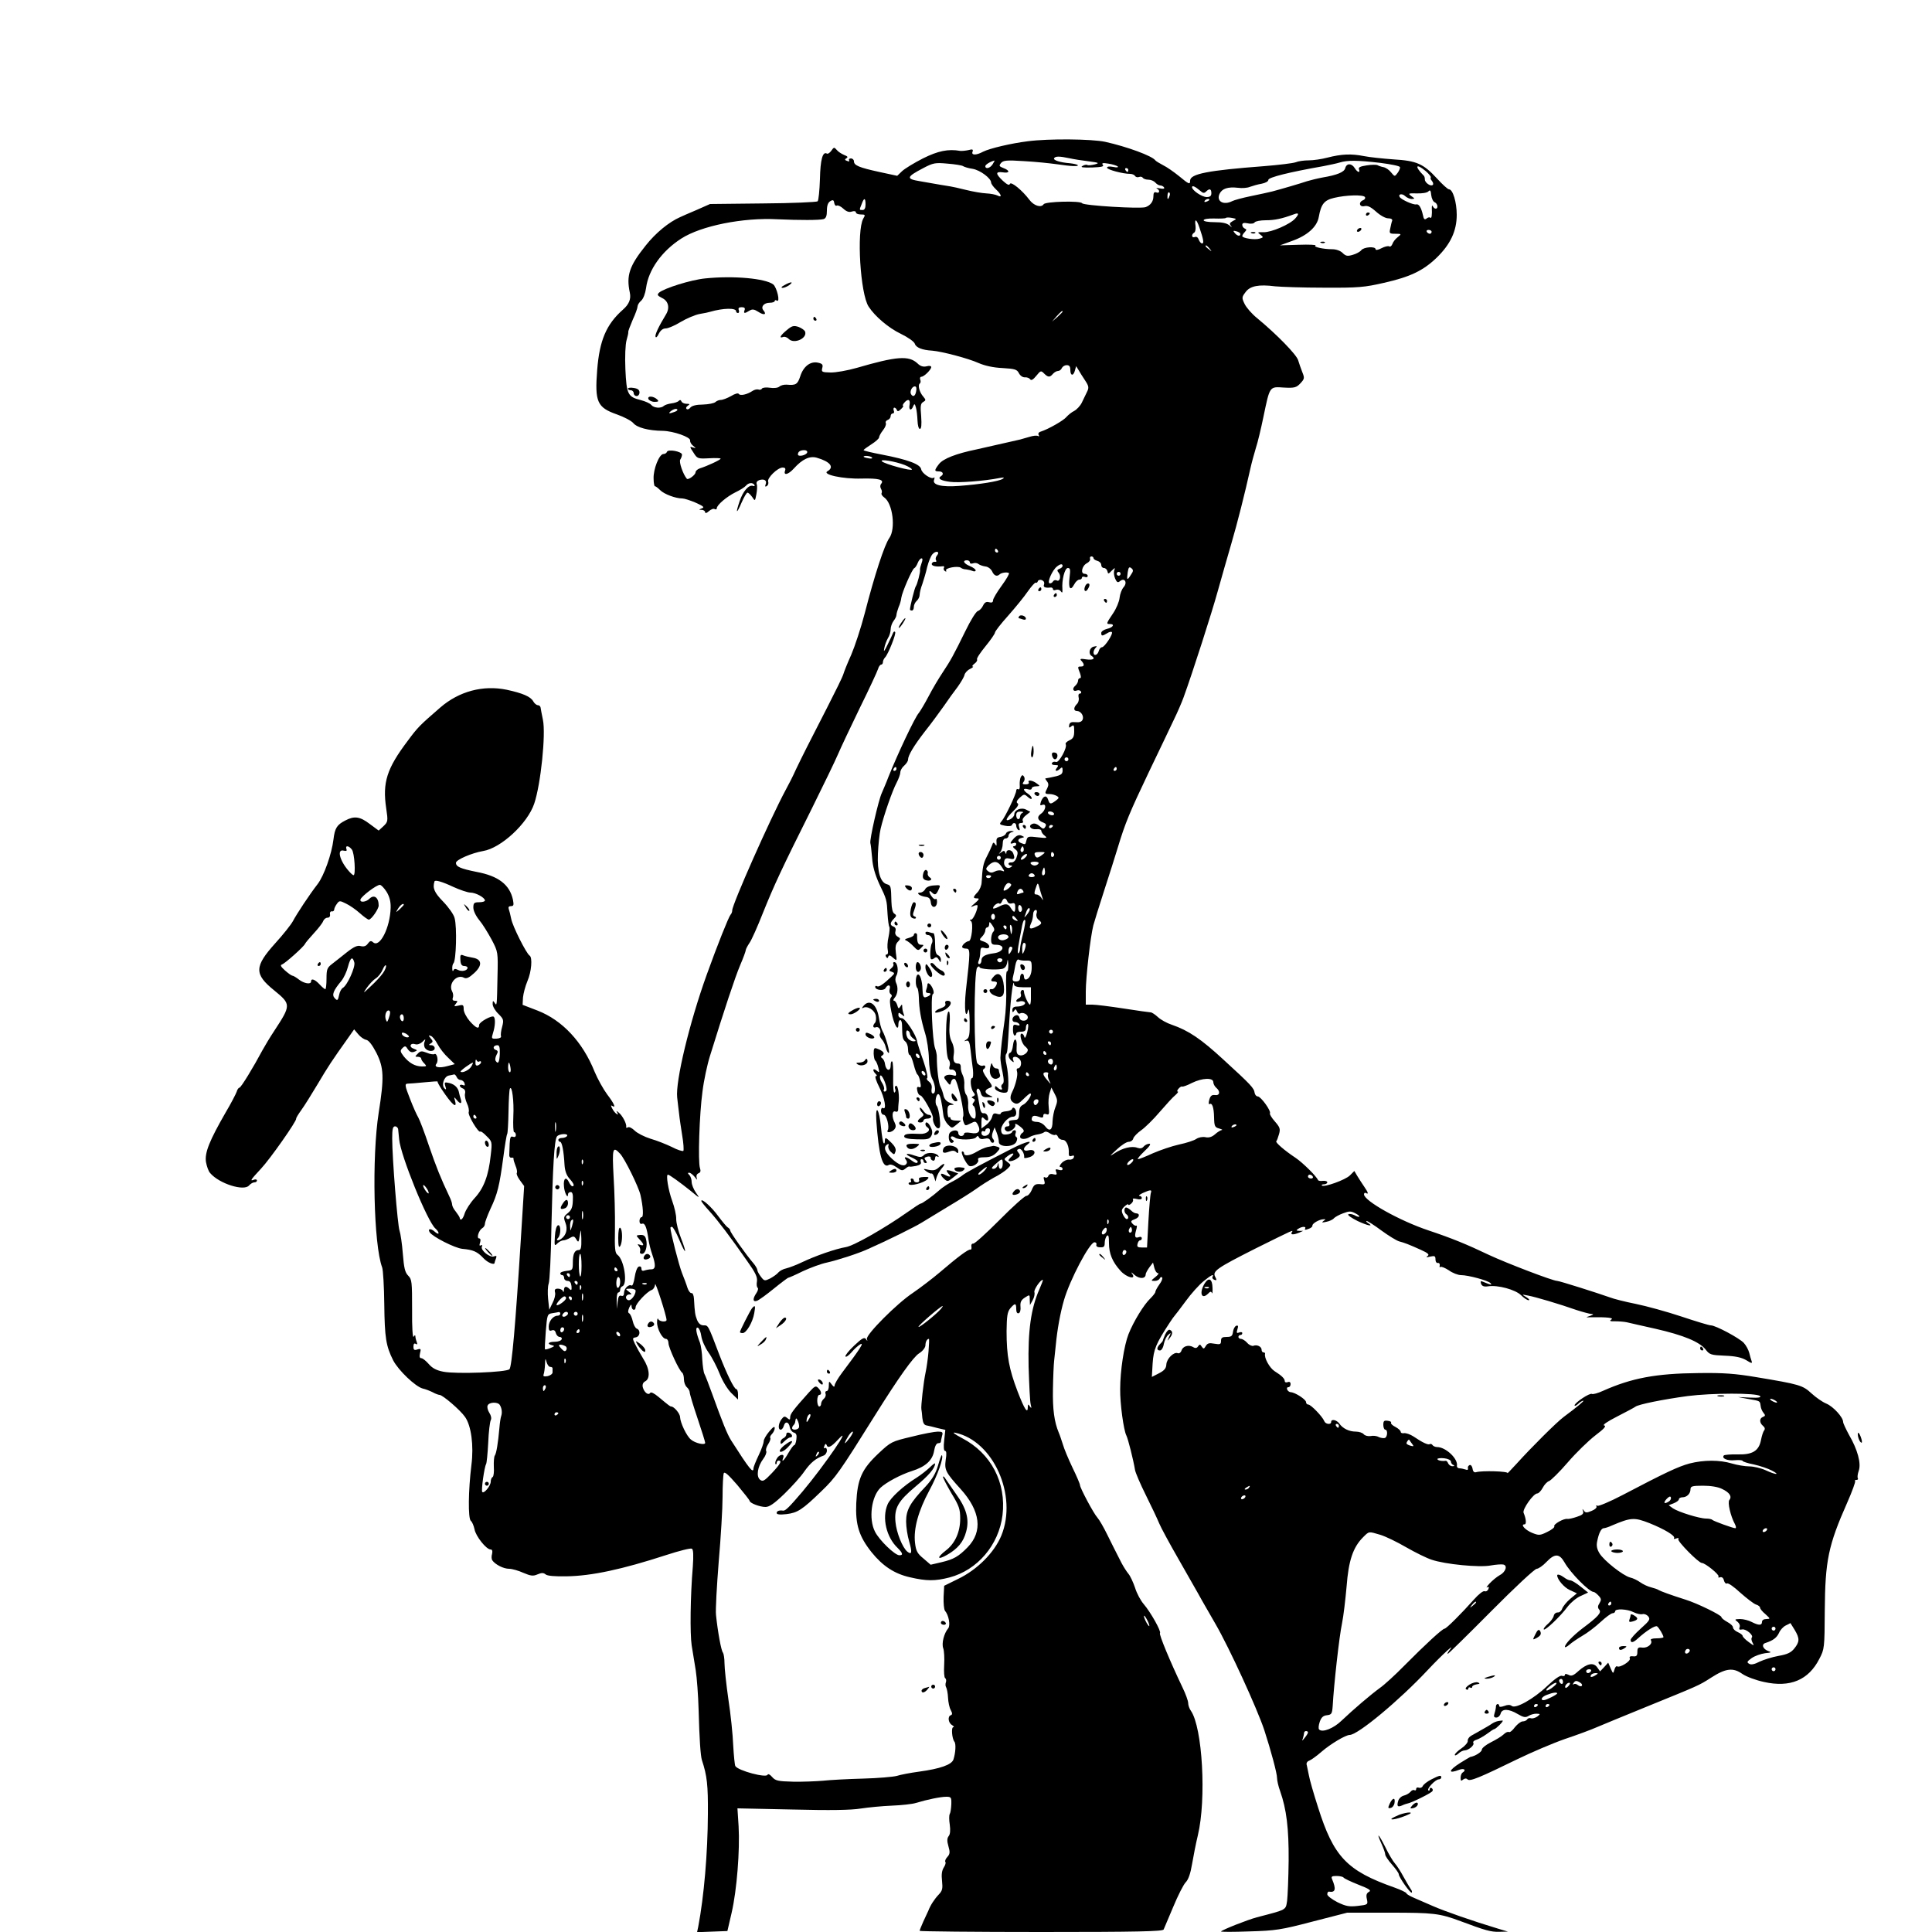 <?xml version="1.0" standalone="no"?>
<!DOCTYPE svg PUBLIC "-//W3C//DTD SVG 20010904//EN"
 "http://www.w3.org/TR/2001/REC-SVG-20010904/DTD/svg10.dtd">
<svg version="1.0" xmlns="http://www.w3.org/2000/svg"
 width="1000pt" height="1000pt" viewBox="0 0 1000 1000"
 preserveAspectRatio="xMidYMid meet">
<g transform="translate(0,1000) scale(0.1,-0.1)"
fill="#000000" stroke="none">
<path d="M5321 9269 c-89 -11 -198 -37 -232 -54 -37 -20 -63 -19 -55 0 4 12 0
14 -22 8 -14 -3 -33 -5 -42 -4 -62 11 -115 0 -193 -39 -45 -23 -93 -52 -108
-66 l-25 -24 -93 20 c-105 23 -131 34 -131 55 0 8 -7 15 -16 15 -8 0 -12 -4
-9 -10 3 -6 -1 -7 -10 -3 -13 4 -14 8 -4 14 10 6 6 10 -12 17 -14 6 -31 17
-38 26 -13 15 -15 15 -28 -4 -8 -11 -18 -18 -23 -15 -22 13 -34 -32 -36 -132
-2 -58 -7 -110 -12 -115 -4 -4 -132 -10 -283 -11 l-274 -3 -70 -31 c-38 -16
-77 -33 -85 -37 -57 -25 -126 -81 -178 -147 -85 -106 -101 -155 -82 -244 7
-33 -4 -60 -36 -88 -86 -76 -121 -159 -133 -312 -13 -166 0 -194 102 -230 37
-13 75 -33 85 -45 19 -23 77 -39 152 -40 56 -1 146 -33 142 -50 -1 -7 5 -19
15 -27 17 -14 17 -14 -1 -9 -17 6 -17 4 3 -26 20 -32 22 -33 81 -30 33 2 60 1
60 -2 0 -6 -71 -39 -107 -50 -13 -4 -23 -14 -23 -21 0 -13 -38 -41 -45 -33
-19 22 -42 87 -34 99 5 8 9 19 9 26 0 16 -73 30 -78 14 -2 -6 -10 -11 -18 -11
-22 0 -53 -79 -51 -127 0 -23 4 -41 7 -40 3 1 15 -8 27 -20 21 -21 80 -43 115
-43 10 0 41 -10 69 -22 40 -18 47 -24 32 -29 -17 -7 -17 -8 0 -8 9 -1 17 -6
17 -13 0 -6 8 -4 19 6 11 10 25 15 30 11 6 -3 11 -2 11 4 0 17 52 61 97 83 23
11 47 26 54 34 13 16 35 18 44 4 3 -5 0 -8 -7 -5 -22 8 -53 -28 -70 -80 -22
-65 -16 -68 11 -5 12 27 25 50 30 50 5 0 15 -10 24 -22 15 -23 15 -23 22 14 4
21 5 44 2 52 -4 9 2 17 13 21 26 8 41 -2 33 -22 -4 -11 -3 -14 6 -9 7 5 10 15
7 23 -7 18 49 73 75 73 12 0 16 -5 13 -14 -11 -29 15 -24 45 9 44 49 82 66
118 56 70 -20 93 -49 56 -70 -30 -17 80 -41 177 -38 89 2 118 -6 101 -27 -6
-7 -6 -17 -1 -26 5 -8 6 -18 3 -23 -3 -5 4 -15 14 -22 44 -31 60 -162 26 -210
-25 -35 -77 -194 -127 -389 -20 -77 -52 -173 -70 -215 -19 -42 -37 -87 -41
-101 -4 -14 -42 -91 -84 -173 -101 -197 -123 -240 -160 -317 -16 -36 -41 -85
-55 -110 -80 -149 -276 -591 -276 -622 0 -8 -4 -18 -9 -23 -10 -12 -68 -157
-123 -310 -90 -250 -162 -551 -153 -635 3 -25 7 -63 10 -85 2 -22 10 -73 16
-112 7 -40 9 -76 6 -80 -4 -3 -31 5 -59 20 -29 14 -79 34 -111 43 -32 10 -69
29 -82 42 -13 13 -29 21 -35 17 -6 -4 -10 -3 -9 2 4 15 -19 58 -37 73 -14 12
-16 12 -9 1 5 -10 4 -12 -3 -7 -7 4 -17 16 -23 28 -8 15 -8 19 0 14 21 -14 10
12 -26 59 -20 27 -49 79 -65 117 -62 155 -167 267 -295 317 l-78 30 2 38 c2
21 12 59 23 85 21 48 27 123 11 132 -17 11 -88 152 -95 190 -4 20 -10 44 -13
52 -3 9 1 14 12 14 14 0 15 6 10 33 -17 78 -75 123 -188 144 -84 17 -107 27
-107 47 0 16 82 51 140 61 93 15 230 142 265 245 34 100 61 361 45 435 -6 28
-11 56 -12 63 -1 6 -7 12 -14 12 -7 0 -18 9 -24 20 -13 24 -54 42 -138 60
-122 25 -246 -8 -343 -92 -106 -92 -116 -101 -169 -173 -108 -143 -131 -215
-111 -349 10 -67 9 -70 -15 -93 l-24 -22 -46 34 c-51 39 -80 43 -127 18 -43
-22 -54 -39 -61 -98 -9 -75 -49 -188 -82 -231 -42 -54 -108 -154 -128 -192 -9
-17 -50 -69 -91 -114 -109 -121 -110 -160 -6 -244 88 -72 88 -76 1 -209 -22
-33 -49 -78 -61 -100 -48 -90 -112 -195 -120 -195 -4 0 -11 -9 -14 -21 -4 -11
-29 -60 -57 -107 -84 -146 -109 -208 -102 -256 4 -22 13 -49 22 -58 47 -55
175 -95 201 -64 8 9 20 16 27 16 8 0 14 4 14 10 0 5 -7 7 -15 4 -23 -9 -19 -2
36 57 47 50 186 248 182 259 -1 3 11 23 27 45 16 22 54 83 85 135 52 88 73
120 157 238 l31 44 21 -25 c11 -14 30 -27 41 -29 13 -2 31 -25 53 -67 39 -78
41 -127 12 -311 -36 -229 -26 -683 18 -800 5 -14 10 -99 11 -190 2 -175 9
-217 46 -291 27 -52 115 -136 153 -146 14 -3 37 -12 51 -19 14 -8 31 -14 36
-14 16 0 108 -79 132 -114 32 -45 46 -148 33 -249 -16 -130 -18 -276 -3 -289
7 -5 15 -25 19 -43 6 -36 61 -105 83 -105 9 0 11 -8 8 -23 -4 -12 -3 -27 1
-33 15 -22 58 -44 87 -44 16 0 50 -10 74 -21 38 -16 50 -18 73 -8 21 9 31 9
42 0 9 -8 48 -11 108 -10 131 2 288 36 516 110 67 22 127 37 133 33 8 -4 9
-34 5 -93 -13 -153 -15 -347 -6 -407 5 -33 15 -90 21 -129 6 -38 13 -131 15
-205 4 -152 10 -238 17 -260 27 -82 32 -129 31 -280 -1 -202 -20 -425 -50
-583 l-6 -28 78 3 79 3 22 95 c27 117 43 323 36 447 l-6 93 284 -6 c200 -5
305 -3 354 5 39 6 111 13 161 15 50 2 106 8 125 14 59 18 128 32 157 32 25 0
27 -3 26 -39 -1 -21 -4 -43 -8 -50 -4 -6 -4 -31 0 -56 4 -29 2 -50 -6 -59 -8
-11 -9 -25 -1 -52 9 -31 8 -41 -6 -56 -9 -10 -13 -21 -10 -25 4 -3 0 -17 -8
-29 -10 -16 -13 -37 -9 -70 4 -39 2 -50 -17 -70 -22 -23 -43 -55 -54 -84 -4
-8 -15 -33 -26 -56 -10 -23 -19 -44 -19 -48 0 -3 283 -6 629 -6 494 0 630 3
634 13 3 6 25 60 50 118 24 58 53 115 64 126 14 14 25 46 33 94 7 41 20 108
30 149 45 188 24 559 -36 645 -8 11 -14 29 -14 40 0 11 -13 47 -29 80 -65 136
-123 276 -117 282 8 8 -48 108 -84 150 -15 17 -36 55 -45 85 -10 29 -25 62
-35 73 -9 11 -25 36 -35 55 -10 19 -22 44 -28 55 -6 11 -26 52 -45 90 -19 39
-42 79 -52 90 -20 22 -90 154 -90 168 0 6 -17 46 -39 91 -21 44 -44 99 -50
121 -7 22 -16 49 -21 60 -23 55 -32 120 -30 225 1 63 4 129 6 145 2 17 6 55 9
85 7 76 23 165 42 230 30 105 133 300 158 300 8 0 12 -6 10 -12 -3 -8 4 -14
19 -14 19 -1 24 3 24 23 0 13 5 30 11 36 8 8 11 -1 11 -37 0 -55 18 -98 60
-144 31 -35 85 -48 59 -14 -7 9 -2 7 12 -6 26 -23 59 -22 59 2 0 6 9 22 19 36
l19 25 7 -28 c4 -15 12 -27 19 -27 6 0 0 -9 -14 -20 -24 -19 -24 -20 -3 -20
12 0 23 6 26 13 2 6 8 9 12 5 4 -4 -2 -20 -14 -36 -12 -17 -21 -34 -21 -39 0
-5 -12 -20 -26 -34 -33 -31 -87 -119 -113 -185 -23 -59 -43 -189 -43 -284 -1
-76 18 -213 32 -240 9 -18 36 -125 45 -179 2 -13 27 -72 56 -130 29 -58 60
-124 69 -146 9 -22 54 -105 100 -185 45 -80 101 -176 122 -215 22 -38 53 -92
69 -120 73 -126 216 -439 253 -550 35 -108 66 -224 66 -248 0 -13 7 -44 16
-68 33 -94 45 -192 44 -359 -1 -91 -5 -185 -8 -209 -8 -48 1 -44 -157 -85 -48
-13 -175 -63 -185 -73 -3 -3 63 -3 145 0 138 4 165 8 329 51 l179 46 221 0
c225 0 256 -3 366 -44 128 -48 157 -56 199 -55 l46 1 -50 15 c-133 40 -279 91
-340 118 -27 12 -69 30 -92 40 -24 10 -43 21 -43 25 0 4 -28 18 -62 30 -247
87 -315 159 -396 416 -23 71 -44 145 -47 164 -4 19 -9 43 -11 53 -4 10 1 20
13 24 10 4 38 24 62 45 47 41 126 88 147 88 42 0 257 179 404 336 76 81 151
149 111 101 -7 -10 -11 -17 -7 -17 3 0 104 99 224 220 122 123 226 220 236
220 9 0 32 16 50 35 43 45 67 45 94 -2 30 -54 128 -153 151 -153 4 0 16 -9 25
-19 15 -16 15 -22 5 -39 -10 -15 -10 -24 -1 -34 12 -15 -6 -36 -88 -97 -48
-37 -90 -80 -90 -95 0 -5 10 0 23 11 12 11 42 31 67 46 25 14 67 46 94 71 27
25 55 46 63 46 7 0 13 5 13 10 0 15 64 12 96 -5 16 -8 36 -12 45 -10 9 3 22
-2 30 -11 12 -15 8 -22 -39 -64 -28 -25 -52 -52 -52 -58 0 -17 13 -15 36 6 45
41 91 70 101 64 10 -7 33 -46 33 -56 0 -3 -16 -6 -36 -6 -22 0 -33 -4 -29 -10
11 -18 -17 -41 -44 -38 -22 3 -26 -1 -26 -22 0 -20 -5 -25 -22 -23 -15 2 -21
-2 -17 -11 6 -14 -52 -50 -66 -41 -4 3 -11 -5 -14 -18 -6 -21 -7 -21 -19 7
l-13 30 -21 -23 -21 -22 -15 21 c-19 27 -53 20 -98 -20 -25 -23 -36 -27 -50
-19 -13 6 -19 6 -19 0 0 -6 -7 -8 -15 -5 -9 4 -38 -16 -77 -53 -70 -67 -164
-119 -183 -103 -9 7 -21 7 -39 0 -17 -6 -26 -6 -26 0 0 6 -4 10 -8 10 -5 0 -9
-6 -9 -12 0 -7 -3 -23 -7 -35 -6 -18 -3 -23 9 -23 9 0 19 9 22 20 7 27 42 26
89 -2 29 -17 40 -19 55 -10 10 7 29 12 41 12 22 -1 22 -1 5 -15 -11 -7 -25
-11 -32 -9 -7 3 -16 1 -20 -5 -3 -6 -14 -11 -24 -11 -9 0 -27 -14 -40 -30 -12
-17 -26 -28 -31 -25 -5 3 -17 -2 -27 -12 -10 -10 -40 -28 -66 -41 -26 -13 -47
-30 -47 -38 0 -12 -35 -34 -60 -38 -3 -1 -26 -15 -52 -31 -63 -40 -64 -58 -4
-35 25 9 37 -2 16 -15 -5 -3 -10 -15 -10 -27 0 -16 3 -18 13 -9 9 7 17 7 23 1
12 -12 60 8 259 105 72 35 182 82 245 104 63 21 138 49 165 61 28 12 142 59
255 105 275 112 272 110 336 151 76 49 114 54 162 20 22 -15 71 -33 113 -42
135 -30 230 10 286 120 26 50 27 55 28 251 2 257 18 336 116 557 26 59 44 109
41 112 -3 4 0 6 7 6 7 0 10 4 7 9 -3 5 -1 22 5 39 13 38 -6 109 -51 186 -16
30 -30 59 -30 66 0 24 -51 80 -87 95 -20 8 -54 32 -77 53 -45 42 -63 47 -286
84 -107 18 -169 23 -299 21 -221 -2 -346 -26 -494 -92 -26 -12 -52 -19 -57
-16 -11 7 -89 -45 -90 -59 0 -5 8 -2 18 7 10 10 22 17 27 17 7 0 -30 -31 -100
-83 -37 -27 -171 -161 -244 -242 -30 -33 -52 -55 -48 -50 5 10 -132 14 -163 5
-9 -3 -16 3 -18 18 -2 13 -9 21 -15 19 -7 -3 -11 -10 -9 -17 2 -8 -3 -10 -13
-6 -9 3 -23 6 -31 6 -8 0 -14 6 -13 13 7 36 -58 97 -102 97 -10 0 -21 5 -24
10 -4 6 -10 8 -15 5 -8 -5 -37 8 -84 40 -17 11 -38 18 -48 17 -10 -2 -18 1
-18 7 0 6 -12 17 -27 25 -16 8 -26 18 -23 22 3 4 -5 9 -17 10 -19 3 -23 -1
-23 -21 0 -14 5 -25 10 -25 14 0 12 -38 -2 -43 -7 -2 -21 0 -32 5 -10 6 -29 8
-42 5 -13 -2 -29 2 -35 9 -6 8 -25 14 -41 14 -35 0 -68 16 -86 42 -14 19 -42
25 -42 8 0 -16 -30 -12 -36 5 -9 23 -69 85 -82 85 -7 0 -12 6 -12 13 0 13 -56
50 -79 51 -17 1 -28 26 -12 26 6 0 11 7 11 16 0 10 -6 14 -15 10 -8 -3 -15 -1
-15 5 0 13 -16 29 -53 52 -26 17 -55 70 -49 90 1 4 -3 7 -8 7 -6 0 -10 6 -10
14 0 16 -24 28 -43 20 -7 -2 -22 4 -32 16 -10 11 -24 20 -32 20 -7 0 -13 5
-13 10 0 6 5 10 10 10 6 0 10 4 10 10 0 5 -7 7 -16 3 -13 -5 -15 -2 -9 17 5
16 4 21 -6 18 -8 -3 -15 -17 -17 -31 -3 -22 -8 -27 -33 -27 -23 0 -29 -4 -29
-20 0 -18 -4 -20 -34 -15 -27 5 -36 3 -45 -12 -9 -16 -12 -16 -21 -3 -8 13
-11 13 -19 1 -6 -9 -14 -11 -26 -3 -24 13 -53 4 -60 -19 -3 -10 -12 -16 -19
-13 -20 8 -57 -28 -59 -58 -1 -21 -11 -32 -38 -46 l-37 -19 4 70 c5 73 17 102
89 212 11 17 22 32 25 35 3 3 29 37 57 75 28 39 70 85 92 103 39 32 57 41 47
23 -3 -5 1 -12 9 -15 13 -5 14 -2 5 15 -16 29 7 45 209 147 204 101 196 98
187 83 -8 -13 10 -13 39 -1 l20 9 -20 0 c-17 1 -17 3 -5 11 20 13 43 13 35 0
-4 -6 2 -7 17 -1 13 4 22 12 21 17 -2 11 36 33 57 33 13 1 13 0 0 -9 -11 -8
-7 -9 15 -4 17 3 35 12 40 19 6 6 27 18 47 25 31 12 41 12 63 0 14 -7 23 -15
21 -17 -2 -3 -14 0 -25 7 -12 6 -26 8 -32 5 -6 -4 16 -19 48 -35 53 -25 87
-31 53 -10 -8 6 -11 10 -6 10 5 0 40 -22 76 -49 37 -27 78 -52 91 -56 30 -8
51 -16 113 -44 38 -17 46 -25 35 -32 -10 -7 -6 -8 14 -3 23 5 27 3 27 -15 0
-12 6 -20 13 -18 6 1 11 -5 9 -13 -2 -8 0 -12 3 -8 4 4 24 -4 44 -17 19 -14
48 -25 63 -25 38 0 140 -28 152 -41 11 -12 5 -11 -39 7 -11 5 -13 2 -9 -11 5
-12 15 -16 36 -13 50 8 142 -17 171 -46 14 -14 32 -26 39 -26 7 1 2 7 -12 16
-25 15 -25 15 10 8 38 -7 160 -43 251 -75 31 -10 65 -19 75 -20 15 -1 13 -3
-6 -10 -24 -8 -24 -8 5 -7 86 1 120 -3 105 -12 -11 -7 -6 -10 20 -9 19 0 46
-2 60 -5 14 -3 81 -19 150 -34 144 -33 227 -67 259 -108 20 -26 28 -28 98 -31
55 -2 87 -9 111 -23 29 -18 33 -18 28 -4 -3 9 -9 28 -12 42 -4 15 -16 38 -28
51 -23 25 -146 91 -171 91 -9 0 -78 21 -153 46 -75 25 -181 54 -235 65 -55 11
-115 26 -135 34 -62 22 -260 85 -272 85 -22 0 -262 92 -352 134 -115 55 -196
88 -313 127 -150 50 -334 153 -335 187 0 7 5 10 10 7 15 -9 12 3 -9 33 -10 15
-26 39 -35 54 l-16 27 -23 -23 c-23 -23 -134 -63 -145 -52 -3 3 2 6 11 6 9 0
17 5 17 10 0 6 -10 9 -22 8 -13 -2 -24 0 -26 4 -8 20 -79 90 -116 115 -56 37
-106 80 -100 86 3 2 9 19 14 36 8 28 5 36 -21 66 -17 19 -28 38 -26 42 8 12
-47 88 -63 88 -7 0 -14 8 -16 18 -3 25 -18 41 -160 171 -118 109 -182 152
-269 182 -25 8 -57 26 -71 39 -15 14 -32 25 -38 25 -6 0 -69 9 -140 20 -71 11
-144 20 -162 20 l-34 0 0 68 c0 72 24 284 39 342 5 19 30 100 56 180 26 80 58
181 71 224 38 126 60 179 161 391 53 110 111 232 129 270 19 39 41 90 50 115
48 132 147 441 177 550 19 69 51 179 70 245 32 109 70 260 99 390 6 28 19 75
28 105 10 30 27 102 39 160 34 163 31 159 106 154 56 -3 65 0 86 22 21 23 22
27 10 57 -7 18 -17 46 -22 63 -9 29 -109 132 -213 218 -26 21 -55 54 -64 73
-15 31 -15 35 5 61 23 32 68 41 153 30 30 -3 144 -7 253 -7 179 -1 209 2 310
25 137 31 203 63 273 130 71 69 104 138 104 222 0 65 -20 132 -40 132 -6 0
-34 25 -62 56 -71 77 -106 92 -225 99 -54 4 -123 11 -153 17 -66 13 -116 11
-190 -8 -30 -8 -73 -14 -96 -14 -24 0 -54 -4 -68 -10 -14 -5 -88 -14 -163 -20
-291 -22 -383 -40 -383 -75 0 -22 -6 -19 -58 24 -26 21 -63 47 -82 56 -19 10
-37 21 -40 25 -16 23 -147 71 -260 96 -71 15 -292 17 -399 3z m214 -88 c22 -5
67 -12 100 -16 54 -7 57 -9 31 -16 -16 -4 -33 -6 -38 -3 -4 3 -16 1 -25 -5
-13 -7 0 -9 49 -8 50 2 64 5 56 14 -7 9 0 11 29 6 21 -3 42 -10 48 -14 5 -6
-4 -7 -23 -3 -20 4 -32 2 -32 -4 0 -10 82 -32 120 -32 10 0 22 -5 25 -11 4 -6
13 -8 21 -5 7 3 16 1 19 -4 4 -6 17 -10 29 -10 13 0 29 -7 36 -15 7 -8 18 -15
26 -15 7 0 16 -5 19 -10 4 -7 -3 -9 -22 -5 -15 3 -22 2 -15 -1 17 -8 15 -27
-3 -20 -11 4 -15 -2 -15 -20 0 -26 -14 -46 -40 -56 -26 -10 -322 8 -329 20 -9
14 -190 9 -199 -5 -13 -20 -51 -8 -74 23 -36 48 -95 97 -101 82 -3 -9 -14 -4
-36 16 -39 37 -39 49 -1 44 37 -6 39 9 4 22 -23 9 -24 12 -13 26 12 14 29 16
119 10 58 -3 134 -11 170 -16 74 -11 116 -13 108 -4 -4 3 -21 7 -40 9 -51 4
-88 16 -82 26 7 11 27 11 79 0z m-397 -31 c-13 -21 -38 -27 -38 -10 0 8 26 24
48 29 1 1 -3 -8 -10 -19z m2006 7 c55 -7 101 -16 102 -22 2 -5 -4 -19 -12 -30
-15 -20 -15 -20 -34 3 -10 13 -28 25 -40 27 -11 2 -25 7 -30 10 -6 3 -31 3
-56 -1 -33 -5 -44 -10 -40 -20 8 -21 -8 -17 -22 6 -16 26 -42 26 -49 0 -5 -21
-42 -36 -119 -49 -27 -5 -62 -14 -79 -19 -32 -11 -131 -40 -180 -53 -16 -4
-66 -15 -110 -24 -44 -9 -88 -21 -97 -26 -45 -23 -83 -1 -66 37 13 28 43 38
96 32 20 -3 48 -1 62 5 14 5 41 13 60 16 20 4 35 12 35 20 0 13 108 40 285 71
30 6 69 14 85 19 39 12 89 12 209 -2z m-2159 -17 c6 -4 28 -11 50 -14 39 -7
95 -49 95 -71 0 -6 11 -22 25 -35 29 -27 33 -45 8 -32 -10 5 -36 10 -58 11
-22 1 -69 9 -105 18 -36 9 -72 17 -80 18 -8 1 -33 5 -55 9 -22 4 -68 12 -103
18 -74 12 -71 22 17 68 51 27 62 29 126 23 39 -3 75 -9 80 -13z m2395 -26 c17
-15 28 -29 26 -32 -3 -3 -1 -11 6 -19 6 -7 8 -17 4 -20 -10 -10 -41 11 -41 28
0 8 -2 16 -5 19 -50 50 -43 68 10 24z m-1540 6 c0 -5 -2 -10 -4 -10 -3 0 -8 5
-11 10 -3 6 -1 10 4 10 6 0 11 -4 11 -10z m373 -108 c13 -12 20 -13 29 -4 18
18 28 15 28 -8 0 -14 -7 -20 -24 -20 -25 0 -76 35 -76 51 0 11 16 4 43 -19z
m1213 -59 c15 -6 20 -33 5 -33 -5 0 -12 6 -15 13 -3 6 -5 3 -5 -8 2 -38 -1
-58 -8 -52 -3 4 -12 2 -19 -4 -10 -8 -15 -4 -19 18 -9 39 -21 59 -35 55 -15
-3 -76 24 -85 38 -10 16 13 20 28 5 9 -8 24 -15 34 -15 17 1 17 2 -2 15 -18
14 -16 15 28 14 27 -1 53 3 60 10 9 10 13 6 15 -19 2 -17 10 -34 18 -37z
m-1373 32 c-7 -21 -12 -19 -10 4 0 11 5 18 9 15 4 -3 5 -11 1 -19z m1012 -5
c3 -6 -1 -13 -9 -16 -26 -10 -20 -37 6 -31 16 4 32 -3 60 -28 22 -20 49 -35
63 -35 15 0 23 -5 21 -12 -3 -7 -7 -25 -10 -40 -6 -26 -4 -28 26 -28 33 0 33
-1 12 -18 -12 -9 -24 -25 -27 -35 -4 -10 -11 -16 -17 -12 -5 3 -23 -1 -40 -10
-17 -9 -30 -11 -30 -5 0 16 -61 12 -74 -5 -6 -8 -26 -19 -44 -24 -27 -8 -36
-7 -53 10 -11 11 -33 19 -53 19 -47 0 -100 12 -87 19 6 4 -33 6 -87 4 l-97 -3
63 23 c79 28 129 73 138 124 12 67 28 87 80 99 63 15 151 17 159 4z m-2734
-44 c6 3 21 -4 34 -16 16 -15 30 -20 44 -15 12 4 21 2 21 -4 0 -6 11 -11 25
-11 24 0 25 -2 13 -22 -35 -64 -15 -390 28 -455 33 -51 104 -111 167 -141 37
-18 68 -40 72 -51 6 -20 38 -33 90 -36 50 -4 187 -40 240 -64 32 -14 77 -24
124 -26 65 -4 75 -7 85 -27 7 -13 20 -22 31 -21 11 1 23 -4 27 -10 5 -8 15 -3
32 18 22 27 24 28 40 12 21 -21 30 -21 46 -2 7 8 19 15 27 15 7 0 16 7 19 15
4 8 15 15 25 15 14 0 19 -7 19 -25 0 -31 16 -33 24 -2 l6 22 13 -21 c6 -11 22
-36 34 -54 19 -29 20 -37 9 -59 -7 -14 -19 -39 -27 -56 -8 -16 -26 -35 -39
-42 -13 -6 -31 -21 -40 -31 -14 -18 -93 -63 -133 -76 -11 -3 -15 -11 -11 -17
4 -7 3 -9 -3 -6 -6 4 -25 2 -44 -4 -19 -5 -41 -12 -49 -14 -113 -26 -166 -38
-225 -51 -107 -22 -173 -48 -195 -76 -25 -33 -25 -38 0 -38 21 0 27 -15 10
-25 -19 -12 0 -23 48 -29 42 -6 175 4 257 20 23 4 26 3 14 -5 -19 -12 -115
-28 -224 -36 -92 -7 -141 5 -130 32 3 10 3 14 -1 11 -12 -12 -62 21 -66 43 -4
26 -68 50 -203 76 -52 10 -95 20 -95 23 0 3 18 16 40 30 22 14 40 30 40 36 0
6 9 23 21 38 11 14 17 30 14 36 -3 6 1 13 9 16 9 3 16 12 16 20 0 8 5 14 11
14 6 0 9 7 5 15 -3 8 -1 15 3 15 5 0 11 -6 13 -12 3 -9 9 -8 22 5 10 9 14 17
10 17 -3 0 -1 7 6 15 19 23 33 18 28 -10 -6 -28 9 -34 19 -7 6 14 8 13 14 -8
4 -14 7 -44 8 -67 1 -25 6 -43 12 -43 8 0 10 20 7 65 -5 53 -3 67 10 74 15 9
15 11 1 28 -20 22 -30 61 -18 68 4 3 6 12 2 20 -3 8 0 15 6 15 14 0 51 37 51
50 0 6 -10 8 -24 4 -17 -4 -32 0 -47 15 -45 42 -108 37 -314 -23 -49 -14 -111
-25 -137 -24 -44 1 -47 3 -42 23 5 18 0 23 -23 28 -39 8 -75 -20 -91 -71 -14
-42 -23 -47 -70 -43 -13 1 -30 -3 -38 -10 -8 -7 -29 -9 -49 -6 -19 3 -37 1
-41 -4 -3 -6 -12 -8 -19 -5 -7 2 -21 -1 -31 -8 -27 -18 -63 -26 -70 -15 -3 6
-21 1 -40 -11 -20 -11 -43 -20 -53 -20 -9 0 -22 -5 -28 -11 -6 -6 -35 -12 -65
-13 -34 0 -57 -6 -65 -16 -6 -8 -15 -11 -19 -7 -5 4 -2 12 6 17 12 8 11 10 -7
10 -12 0 -24 6 -26 13 -4 8 -8 8 -14 2 -4 -5 -21 -11 -38 -13 -16 -2 -34 -8
-39 -13 -15 -14 -52 -11 -65 5 -6 8 -31 19 -54 25 -68 17 -74 30 -80 160 -3
66 0 129 6 150 6 20 10 39 9 43 -1 4 10 32 23 63 14 30 25 61 25 69 0 7 8 21
19 30 11 10 21 37 25 65 12 94 81 191 182 256 102 66 320 110 499 100 113 -5
217 -5 238 1 12 4 17 16 17 44 0 27 6 42 18 49 13 8 18 6 20 -10 2 -10 8 -17
13 -13z m149 6 c0 -19 -5 -29 -15 -29 -18 0 -18 -1 -5 31 12 34 20 33 20 -2z
m1780 24 c0 -2 -7 -7 -16 -10 -8 -3 -12 -2 -9 4 6 10 25 14 25 6z m444 -97
c-28 -31 -124 -72 -164 -71 -32 1 -33 0 -17 -12 18 -14 17 -15 -3 -21 -25 -8
-90 2 -90 13 0 5 6 14 13 21 10 11 10 14 0 18 -7 3 -13 11 -13 19 0 10 8 12
29 8 16 -4 32 -1 35 5 4 6 30 11 58 11 46 0 83 8 143 30 28 11 31 4 9 -21z
m-323 -13 c-17 -10 -19 -14 -9 -26 7 -8 4 -7 -8 3 -14 12 -38 17 -77 17 -32 0
-57 4 -57 10 0 6 23 10 55 9 30 -1 58 0 60 3 3 3 17 3 32 0 25 -5 25 -5 4 -16z
m-173 -33 c21 -62 25 -83 14 -83 -6 0 -13 9 -17 19 -4 12 -12 18 -21 14 -16
-6 -19 13 -3 23 6 3 9 19 7 35 -6 41 5 36 20 -8z m212 -34 c0 -14 -16 -11 -29
5 -10 12 -8 13 8 9 12 -3 21 -9 21 -14z m990 11 c0 -5 -4 -10 -9 -10 -6 0 -13
5 -16 10 -3 6 1 10 9 10 9 0 16 -4 16 -10z m-1149 -87 c13 -16 12 -17 -3 -4
-10 7 -18 15 -18 17 0 8 8 3 21 -13z m-761 -326 c0 -2 -12 -14 -27 -28 l-28
-24 24 28 c23 25 31 32 31 24z m-758 -412 c-4 -25 -16 -32 -26 -16 -9 13 4 41
19 41 8 0 10 -9 7 -25z m-1248 -106 c-31 -12 -39 -10 -19 5 11 8 24 12 29 8 5
-3 1 -9 -10 -13z m684 -211 c-5 -15 -48 -24 -48 -10 0 14 12 22 33 22 10 0 17
-5 15 -12z m336 -27 c3 -4 -6 -6 -19 -3 -14 2 -25 6 -25 8 0 8 39 4 44 -5z
m169 -38 c20 -8 37 -19 37 -23 0 -10 -141 28 -155 42 -14 14 69 0 118 -19z
m482 -443 c3 -5 1 -10 -4 -10 -6 0 -11 5 -11 10 0 6 2 10 4 10 3 0 8 -4 11
-10z m-315 -25 c-7 -8 -9 -19 -5 -25 4 -6 1 -9 -6 -8 -6 2 -14 -3 -16 -9 -4
-12 21 -18 56 -14 7 2 10 -2 7 -8 -4 -5 -1 -13 5 -17 7 -4 9 -3 6 3 -8 13 63
26 77 14 6 -5 18 -8 26 -8 8 -1 23 -4 33 -8 9 -4 17 -3 17 3 0 5 -13 15 -30
22 -32 13 -40 30 -15 30 8 0 15 -5 15 -11 0 -6 7 -8 16 -5 9 4 22 2 28 -3 6
-5 22 -11 36 -13 14 -1 29 -13 35 -25 10 -23 25 -29 39 -16 9 9 38 13 48 7 4
-3 -13 -32 -37 -65 -25 -34 -45 -68 -45 -76 0 -11 -7 -14 -21 -10 -14 4 -23
-1 -31 -18 -6 -13 -18 -25 -27 -28 -9 -2 -38 -49 -64 -103 -63 -128 -75 -150
-118 -215 -20 -30 -53 -85 -73 -124 -20 -38 -43 -76 -50 -85 -20 -21 -111
-215 -157 -330 -11 -30 -28 -68 -35 -85 -17 -36 -64 -242 -59 -259 2 -6 6 -40
9 -76 3 -45 15 -86 37 -135 39 -81 39 -82 43 -157 2 -31 6 -61 9 -65 3 -5 1
-29 -4 -53 -6 -24 -7 -55 -4 -67 3 -13 1 -23 -5 -23 -6 0 -8 -5 -4 -12 6 -9 9
-9 12 1 3 9 10 7 24 -6 21 -18 21 -18 15 25 -4 31 -1 47 11 58 14 15 14 17 -2
26 -10 6 -15 16 -11 28 3 11 0 20 -10 24 -20 7 -19 20 2 41 14 14 14 18 2 26
-9 5 -14 28 -15 61 -2 83 -3 85 -23 91 -34 9 -51 64 -47 157 2 47 8 105 14
130 16 69 61 198 83 239 10 19 19 44 19 53 0 10 9 26 20 35 11 10 20 23 20 31
0 22 30 72 88 147 32 40 75 99 97 130 22 32 54 77 72 100 17 24 33 51 35 61 2
10 14 24 28 31 14 7 21 13 15 13 -5 0 -2 7 9 15 10 7 16 17 13 22 -3 5 17 35
44 68 27 33 49 65 49 71 0 6 30 45 68 87 37 42 83 98 102 126 19 27 38 48 41
45 4 -2 9 1 11 8 2 6 12 9 21 5 10 -4 14 -12 11 -22 -6 -14 5 -19 34 -16 6 1
12 -3 12 -8 0 -6 7 -8 16 -4 9 3 20 0 25 -8 7 -10 9 -7 8 11 -4 47 12 110 28
110 13 0 14 -9 9 -49 -7 -56 4 -73 24 -36 7 14 19 25 27 25 7 0 13 4 13 10 0
5 7 7 15 4 8 -4 15 -1 15 5 0 6 -7 11 -16 11 -23 0 -14 42 12 55 11 6 19 16
16 23 -2 6 1 12 7 12 6 0 11 -4 11 -9 0 -5 9 -11 20 -14 11 -3 20 -12 20 -21
0 -9 6 -16 14 -16 8 0 16 -8 18 -17 3 -15 5 -15 22 3 18 17 19 17 13 1 -3 -9
-1 -28 5 -42 9 -20 14 -22 25 -13 24 20 40 -7 19 -31 -10 -11 -19 -36 -21 -55
-2 -20 -17 -56 -34 -81 -36 -53 -36 -55 -16 -55 27 0 16 -18 -15 -25 -16 -4
-30 -13 -30 -21 0 -17 5 -17 30 -2 10 7 22 10 25 6 8 -8 -37 -77 -51 -78 -7 0
-14 -9 -17 -20 -6 -22 -27 -28 -27 -7 0 7 5 18 11 24 9 9 7 10 -10 6 -22 -5
-29 -37 -11 -48 22 -14 8 -23 -27 -18 -31 5 -36 3 -25 -8 16 -18 15 -29 -3
-29 -18 0 -18 -1 -5 -34 6 -17 6 -26 0 -26 -6 0 -10 -6 -10 -14 0 -7 -7 -19
-15 -26 -17 -14 -11 -32 9 -24 8 3 17 1 21 -5 3 -6 1 -11 -6 -11 -6 0 -9 -8
-6 -20 3 -11 -1 -27 -9 -34 -18 -18 -18 -36 0 -36 20 0 37 -25 30 -44 -5 -12
-16 -16 -37 -14 -22 2 -30 -1 -33 -15 -2 -15 0 -16 12 -6 12 9 14 5 14 -25 0
-29 -5 -39 -25 -48 -13 -6 -22 -15 -19 -20 10 -16 -35 -98 -50 -92 -8 3 -17 1
-21 -5 -3 -7 3 -11 16 -11 18 0 19 -2 9 -15 -15 -18 1 -20 18 -3 9 9 12 7 12
-10 0 -21 -10 -26 -66 -37 -10 -2 -21 -4 -23 -4 -2 -1 2 -7 8 -15 9 -11 9 -20
2 -35 -15 -28 -14 -31 12 -31 12 0 29 -5 37 -10 13 -8 12 -11 -5 -24 -27 -20
-32 -20 -40 5 -8 25 -25 21 -37 -10 -6 -19 -5 -22 7 -17 24 9 18 -29 -7 -46
-23 -16 -18 -35 13 -46 13 -5 16 -11 9 -22 -7 -12 -12 -12 -29 4 -12 11 -27
16 -36 12 -26 -9 -11 -31 19 -28 15 2 26 -2 26 -9 0 -6 8 -18 18 -25 15 -12
10 -13 -36 -8 -49 6 -54 5 -59 -15 -6 -24 -5 -23 -27 -15 -21 8 -20 22 2 27
16 4 16 4 -1 12 -13 5 -24 1 -38 -13 -23 -25 -24 -33 -4 -26 8 4 15 1 15 -5 0
-6 -6 -11 -12 -11 -8 -1 -5 -6 6 -15 15 -11 16 -19 8 -42 -5 -17 -16 -27 -26
-27 -9 1 -16 -2 -16 -7 0 -5 6 -9 13 -9 8 0 8 -3 -2 -9 -19 -12 -39 8 -33 32
3 14 11 17 28 13 25 -7 29 0 18 28 -7 19 -34 21 -35 4 0 -10 -2 -10 -6 0 -4
10 -8 10 -21 0 -14 -10 -15 -10 -4 2 6 8 12 27 12 42 0 18 5 28 15 28 8 0 15
6 15 14 0 8 8 17 18 19 13 4 12 5 -4 6 -12 0 -24 -5 -27 -13 -3 -8 -16 -16
-29 -18 -18 -2 -22 -9 -20 -28 1 -19 0 -21 -7 -10 -8 12 -11 11 -16 -5 -4 -11
-16 -37 -27 -58 -19 -36 -23 -58 -27 -133 0 -16 -10 -40 -21 -52 -25 -26 -25
-32 -2 -32 13 0 10 -6 -13 -26 -22 -18 -24 -22 -7 -14 12 6 22 7 22 2 0 -22
-23 -72 -33 -72 -9 0 -9 -2 -1 -8 13 -9 3 -102 -11 -103 -13 -1 -35 -19 -35
-30 0 -5 9 -9 20 -9 23 0 23 -10 -1 -221 -9 -89 -2 -150 12 -99 4 15 7 -7 8
-57 1 -68 -2 -84 -16 -93 -14 -9 -15 -11 -2 -7 13 4 18 -5 23 -51 3 -31 9 -76
12 -99 2 -24 1 -43 -4 -43 -13 0 -8 -56 7 -74 9 -11 9 -15 -1 -20 -11 -5 -11
-7 0 -12 9 -4 10 -9 2 -19 -8 -9 -8 -15 0 -20 10 -6 15 -65 4 -65 -19 0 -35
34 -33 69 2 21 -3 46 -10 55 -7 8 -11 30 -10 48 2 18 -2 42 -8 53 -6 12 -11
30 -10 40 1 12 -4 20 -13 20 -22 0 -29 14 -23 50 3 19 -1 44 -11 63 -11 22
-14 48 -11 91 3 33 1 62 -3 65 -19 11 -21 -226 -2 -249 7 -8 9 -23 5 -33 -4
-15 -1 -20 12 -18 9 0 19 -7 21 -17 3 -15 0 -18 -17 -12 -11 3 -27 3 -35 -2
-12 -7 -12 -11 4 -30 17 -22 18 -22 23 -3 3 12 11 18 19 15 14 -6 53 -179 43
-195 -3 -4 -2 -17 3 -29 7 -19 9 -19 35 -6 25 13 28 12 38 -6 18 -34 4 -51
-36 -43 -23 4 -35 2 -35 -5 0 -6 -7 -11 -15 -11 -8 0 -15 7 -15 16 0 22 -44
14 -48 -9 -5 -26 6 -49 19 -41 8 4 7 9 -2 15 -7 4 -10 11 -6 15 3 4 12 2 20
-4 17 -14 100 -13 110 2 6 8 10 8 14 -1 3 -8 14 -11 29 -7 17 4 26 1 30 -10 3
-9 10 -13 16 -10 5 4 5 11 -2 19 -7 8 -7 21 -1 36 l9 24 11 -28 c6 -16 11 -37
11 -48 0 -28 75 -28 90 0 6 13 7 22 0 26 -5 3 -7 12 -3 20 3 8 1 15 -5 15 -6
0 -12 -4 -14 -10 -1 -5 -14 -11 -28 -12 -19 -2 -26 2 -28 20 -4 26 34 72 61
72 10 0 17 8 17 19 0 22 -16 37 -22 21 -1 -5 -15 -11 -30 -12 -16 -1 -28 -6
-28 -11 0 -5 -9 -6 -20 -2 -15 5 -21 1 -25 -17 -4 -13 -17 -31 -31 -41 l-24
-18 0 33 c0 25 3 29 12 20 18 -18 27 -15 21 8 -3 12 -12 19 -21 18 -12 -2 -18
9 -23 46 -4 26 -10 54 -13 62 -3 7 -1 16 4 19 5 3 12 -6 16 -20 5 -20 12 -25
38 -24 28 0 29 1 9 9 -28 12 -29 28 -3 38 20 7 19 9 -10 49 -18 25 -27 44 -20
48 15 9 12 25 -3 19 -8 -3 -20 3 -28 12 -19 23 -19 478 -1 496 7 7 12 8 12 2
0 -10 81 -16 117 -9 14 3 23 14 26 33 3 21 4 19 6 -11 0 -21 -2 -36 -6 -34 -5
3 -7 -36 -5 -86 2 -51 -2 -126 -8 -167 -11 -76 -21 -159 -22 -195 0 -11 4 -44
11 -74 8 -41 8 -56 0 -62 -6 -4 -8 -12 -5 -18 9 -15 -7 -14 -22 1 -9 9 -12 8
-12 -4 0 -15 46 -31 62 -21 11 6 9 90 -2 141 -6 24 -7 48 -3 55 8 12 7 6 18
186 7 114 21 217 24 174 1 -8 17 -13 44 -13 l43 0 0 -45 c1 -25 -2 -45 -5 -45
-8 0 -31 50 -31 68 0 7 -5 10 -11 7 -6 -4 -8 -13 -5 -21 3 -8 -1 -17 -9 -20
-8 -4 -15 -10 -15 -15 0 -4 7 -6 15 -3 8 3 19 3 26 -1 15 -10 -8 -25 -38 -25
-15 0 -23 -6 -23 -17 0 -14 2 -15 9 -5 7 11 9 10 15 -3 3 -9 10 -14 15 -11 14
9 41 -4 41 -19 0 -22 -38 -25 -43 -4 -3 13 -11 17 -21 13 -20 -8 -21 -34 -2
-34 8 0 18 -5 22 -11 4 -7 0 -9 -13 -5 -17 5 -20 2 -20 -24 0 -16 4 -30 9 -30
4 0 8 5 8 10 0 6 11 10 25 10 18 0 25 5 25 20 0 11 4 20 9 20 5 0 4 -19 -2
-42 -6 -25 -13 -36 -15 -25 -2 9 -8 17 -14 17 -14 0 0 -52 18 -66 7 -6 14 -14
14 -18 0 -16 -26 -33 -42 -28 -14 3 -18 13 -16 43 4 46 -14 53 -19 7 -2 -18
-8 -34 -13 -36 -15 -5 -12 -28 5 -42 13 -11 14 -10 9 4 -8 20 19 22 35 2 12
-15 5 -46 -11 -46 -6 0 -7 -7 -4 -16 6 -16 -7 -70 -25 -106 -14 -28 -11 -46
10 -57 15 -8 24 -4 47 19 16 16 32 30 36 30 15 0 -15 -48 -36 -58 -15 -7 -21
-18 -21 -43 0 -23 -5 -34 -15 -35 -38 -3 -42 -5 -36 -19 3 -9 0 -15 -9 -15
-17 0 -20 -16 -5 -25 14 -9 51 18 45 33 -3 8 5 6 20 -5 27 -20 30 -29 15 -38
-5 -3 -10 -12 -10 -19 0 -14 28 -15 50 -1 8 5 26 11 40 13 13 2 29 7 35 12 6
5 18 2 29 -6 10 -7 23 -11 28 -8 4 3 11 -2 14 -10 3 -9 15 -16 25 -16 19 0 34
-35 31 -72 0 -11 4 -15 15 -11 11 4 14 2 11 -8 -3 -8 -14 -13 -25 -11 -10 1
-28 -7 -38 -18 -10 -11 -13 -20 -7 -20 7 0 12 -5 12 -11 0 -6 -9 -8 -20 -4
-16 5 -19 3 -13 -11 5 -14 2 -16 -15 -12 -13 4 -23 0 -26 -9 -3 -8 -11 -11
-17 -7 -8 4 -9 -1 -4 -16 5 -17 3 -21 -12 -20 -34 4 -41 0 -53 -30 -7 -16 -19
-30 -28 -30 -8 0 -71 -56 -139 -125 -68 -68 -129 -124 -136 -122 -7 1 -11 -6
-9 -16 2 -9 -1 -16 -5 -15 -10 4 -67 -39 -158 -117 -39 -33 -102 -81 -140
-107 -82 -54 -243 -216 -238 -238 4 -13 3 -13 -5 -1 -8 11 -20 5 -61 -34 -28
-26 -48 -52 -45 -56 3 -5 17 5 31 21 14 17 34 35 46 42 21 11 0 -22 -95 -148
-21 -28 -38 -57 -38 -65 -1 -10 -5 -8 -15 5 -14 19 -15 19 -15 -7 0 -15 -5
-27 -11 -27 -6 0 -9 -6 -6 -14 3 -8 -1 -20 -9 -26 -8 -7 -14 -19 -14 -26 0 -8
-4 -14 -10 -14 -5 0 -10 14 -10 30 0 17 5 30 10 30 15 0 12 19 -5 36 -13 13
-18 10 -48 -23 -82 -91 -97 -112 -97 -128 0 -15 -3 -15 -15 -5 -13 11 -18 10
-30 -6 -17 -23 -19 -54 -4 -54 6 0 13 9 16 20 7 26 27 21 31 -8 2 -11 11 -24
21 -27 13 -4 16 -13 13 -35 -2 -17 -7 -30 -11 -30 -4 0 -17 -18 -30 -40 -22
-39 -39 -55 -27 -25 9 23 -22 18 -34 -6 -7 -11 -9 -23 -6 -27 3 -3 6 0 6 6 0
7 5 12 10 12 19 0 10 -17 -35 -65 -39 -41 -47 -45 -61 -34 -21 17 -13 68 16
107 13 17 19 35 16 41 -4 6 1 22 10 36 9 14 14 28 11 32 -3 3 0 12 8 20 8 8
15 22 15 31 0 12 -9 6 -29 -18 -16 -19 -29 -42 -28 -50 0 -8 -11 -41 -26 -72
-15 -31 -27 -62 -27 -67 0 -31 -21 -5 -116 144 -20 32 -44 91 -98 241 -18 50
-36 96 -40 103 -4 7 -9 40 -11 74 -1 34 -7 73 -12 87 -20 51 -25 82 -11 78 7
-3 15 -22 18 -44 3 -22 20 -60 37 -84 18 -25 44 -75 58 -111 15 -38 41 -80 60
-99 l35 -34 0 27 c0 15 -4 27 -9 27 -11 0 -49 78 -87 176 -60 158 -58 154 -82
154 -15 0 -26 9 -34 28 -10 26 -12 36 -16 109 -1 19 -7 32 -13 30 -6 -1 -16
12 -21 28 -5 17 -18 51 -28 76 -15 37 -60 212 -60 234 0 3 4 5 8 5 5 0 22 -29
37 -65 35 -84 43 -79 10 6 -14 35 -25 80 -25 99 1 19 -9 62 -21 95 -20 55 -33
135 -22 135 8 0 64 -41 118 -84 48 -40 49 -40 27 -9 -12 17 -22 42 -22 55 0
13 -5 29 -12 36 -9 9 -9 12 -1 12 7 0 19 -10 29 -22 12 -16 15 -18 10 -5 -3
11 0 20 9 24 11 4 13 12 8 27 -11 33 -3 280 13 396 7 58 25 141 39 185 73 236
130 408 156 469 16 37 29 73 29 78 0 5 9 22 19 37 11 15 42 85 70 156 58 144
95 224 253 540 60 121 121 247 135 280 14 33 65 141 113 240 49 99 91 190 95
203 3 12 11 22 16 22 5 0 9 6 9 13 0 7 5 18 11 24 16 16 60 126 52 132 -3 4
-7 2 -10 -4 -2 -5 -14 -32 -28 -60 -18 -38 -23 -43 -18 -20 3 17 12 40 19 52
8 12 14 33 14 46 0 13 7 32 15 43 8 10 15 24 15 31 0 6 5 24 11 40 7 15 13 37
14 48 4 30 56 149 67 154 5 2 13 14 18 27 5 13 14 24 20 24 6 0 6 -9 0 -25 -5
-14 -9 -29 -8 -33 3 -11 -14 -76 -22 -87 -6 -8 -30 -104 -30 -120 0 -3 5 -5
10 -5 6 0 10 8 10 19 0 10 7 24 15 31 8 7 15 21 15 31 0 10 6 36 14 56 7 21
19 60 25 88 7 27 19 58 28 67 18 20 40 13 23 -7z m650 -54 c0 -5 -7 -12 -16
-15 -13 -5 -14 -9 -4 -21 14 -17 5 -49 -11 -39 -6 3 -15 1 -19 -6 -4 -7 -13
-11 -18 -9 -13 5 15 68 38 86 18 15 30 16 30 4z m353 -47 c-19 -30 -22 -28
-16 14 4 26 8 30 19 21 11 -9 11 -15 -3 -35z m-53 6 c0 -5 -4 -10 -10 -10 -5
0 -10 5 -10 10 0 6 5 10 10 10 6 0 10 -4 10 -10z m-270 -960 c0 -5 -4 -10 -10
-10 -5 0 -10 5 -10 10 0 6 5 10 10 10 6 0 10 -4 10 -10z m-890 -50 c0 -5 -5
-10 -11 -10 -5 0 -7 5 -4 10 3 6 8 10 11 10 2 0 4 -4 4 -10z m1140 0 c0 -5 -5
-10 -11 -10 -5 0 -7 5 -4 10 3 6 8 10 11 10 2 0 4 -4 4 -10z m-325 -230 c3 -5
-1 -10 -9 -10 -8 0 -18 5 -21 10 -3 6 1 10 9 10 8 0 18 -4 21 -10z m-5 -64 c0
-3 -4 -8 -10 -11 -5 -3 -10 -1 -10 4 0 6 5 11 10 11 6 0 10 -2 10 -4z m-3629
-123 c14 -16 21 -133 9 -133 -4 0 -15 10 -26 23 -47 54 -61 114 -25 104 14 -3
18 -1 14 9 -7 19 12 18 28 -3z m3475 -10 c-10 -10 -19 5 -10 18 6 11 8 11 12
0 2 -7 1 -15 -2 -18z m98 -18 c-24 -18 -31 -18 -38 0 -4 11 2 15 26 15 30 0
31 -1 12 -15z m61 6 c3 -5 1 -12 -5 -16 -5 -3 -10 1 -10 9 0 18 6 21 15 7z
m-145 -16 c-7 -8 -17 -15 -22 -15 -6 0 -5 7 2 15 7 8 17 15 22 15 6 0 5 -7 -2
-15z m-130 -5 c0 -5 -4 -10 -10 -10 -5 0 -10 5 -10 10 0 6 5 10 10 10 6 0 10
-4 10 -10z m5 -47 c16 -24 16 -26 1 -20 -10 4 -26 2 -37 -4 -15 -8 -24 -7 -35
2 -13 10 -12 14 3 30 26 25 48 23 68 -8z m190 17 c-3 -5 -12 -10 -20 -10 -8 0
-17 5 -20 10 -4 6 5 10 20 10 15 0 24 -4 20 -10z m31 -57 c-11 -11 -17 4 -9
23 7 18 8 18 11 1 2 -10 1 -21 -2 -24z m-51 -3 c3 -5 -3 -10 -15 -10 -12 0
-18 5 -15 10 3 6 10 10 15 10 5 0 12 -4 15 -10z m-225 -4 c0 -11 -19 -15 -25
-6 -3 5 1 10 9 10 9 0 16 -2 16 -4z m-2785 -56 c35 -16 76 -30 90 -30 27 0 75
-26 75 -41 0 -5 -13 -9 -30 -9 -26 0 -30 -4 -30 -28 0 -16 13 -43 31 -65 17
-20 45 -66 64 -101 33 -63 33 -64 30 -192 -3 -154 -3 -153 -15 -134 -8 12 -10
11 -10 -7 0 -12 13 -35 30 -51 27 -27 28 -32 19 -67 -6 -20 -8 -42 -6 -48 3
-7 -7 -12 -23 -13 -27 -1 -27 0 -18 30 11 34 13 74 4 83 -9 10 -76 -27 -76
-42 0 -24 -16 -17 -49 20 -17 20 -31 47 -31 61 0 23 -3 25 -27 19 -23 -5 -25
-4 -14 9 11 14 11 16 -4 16 -11 0 -15 5 -11 16 3 8 2 23 -4 33 -21 40 25 91
62 70 12 -6 26 0 52 24 44 40 41 72 -7 80 -18 3 -40 8 -49 12 -14 6 -17 2 -15
-24 1 -22 7 -31 20 -31 9 0 17 -4 17 -9 0 -15 -30 -22 -50 -11 -13 7 -20 6
-23 -3 -3 -6 -6 -3 -6 9 -1 11 2 24 6 28 14 13 19 187 6 234 -4 18 -31 56 -59
85 -46 47 -56 70 -45 105 3 9 41 -2 96 -28z m2888 13 c7 -6 -21 -32 -36 -33
-4 0 -3 9 3 20 11 21 22 25 33 13z m162 -68 c6 -18 5 -18 -5 -2 -6 9 -17 17
-25 17 -14 0 -14 7 1 48 5 13 8 11 14 -13 4 -16 11 -39 15 -50z m-3394 29 c15
-25 22 -50 21 -83 -3 -103 -56 -207 -90 -179 -11 10 -17 9 -28 -6 -9 -13 -20
-17 -37 -13 -17 5 -35 -3 -73 -33 -27 -21 -61 -49 -76 -60 -25 -19 -28 -28
-28 -76 0 -30 -3 -54 -6 -54 -4 0 -17 11 -30 25 -24 26 -44 33 -44 15 0 -17
-36 -11 -63 10 -14 11 -29 20 -34 20 -4 0 -21 12 -38 27 -22 20 -26 28 -15 31
16 6 113 92 119 107 2 5 23 30 46 55 23 25 45 53 48 63 4 9 13 17 22 17 10 0
15 7 13 18 -2 9 3 16 10 15 6 -2 12 3 12 10 0 6 7 20 14 29 12 17 15 17 47 1
19 -9 51 -31 72 -50 20 -18 41 -33 46 -33 13 0 51 55 51 73 0 42 -24 59 -48
35 -18 -18 -52 -21 -46 -3 7 18 83 75 100 75 7 0 22 -16 35 -36z m3294 6 c3
-5 4 -10 1 -10 -2 0 -12 -3 -20 -6 -12 -5 -15 -2 -10 10 7 18 20 21 29 6z
m-81 -56 c4 -9 13 -13 23 -10 14 4 18 0 18 -19 0 -30 -6 -32 -23 -5 -14 24
-28 25 -64 6 -16 -8 -28 -11 -28 -7 0 13 26 32 33 24 4 -3 9 2 13 11 8 20 20
21 28 0z m-3124 -17 c0 -2 -10 -12 -21 -23 -22 -19 -22 -19 -8 4 12 19 29 30
29 19z m3200 -23 c0 -8 -4 -14 -10 -14 -5 0 -10 9 -10 21 0 11 5 17 10 14 6
-3 10 -13 10 -21z m40 -2 c0 -5 -7 -17 -16 -28 -8 -10 -14 -14 -11 -9 2 6 7
18 10 28 7 17 17 23 17 9z m35 -21 c-3 -10 1 -24 10 -31 21 -17 19 -23 -12
-37 -31 -15 -39 -11 -28 14 9 20 11 30 13 56 1 9 7 17 13 17 6 0 8 -8 4 -19z
m-215 -16 c0 -8 -4 -15 -10 -15 -5 0 -10 7 -10 15 0 8 5 15 10 15 6 0 10 -7
10 -15z m110 -10 c11 -13 10 -14 -4 -9 -9 3 -16 10 -16 15 0 13 6 11 20 -6z
m36 -75 c-9 -34 -16 -70 -16 -80 0 -10 -4 -21 -8 -24 -5 -3 -5 14 -1 37 4 23
10 58 14 77 8 47 14 64 21 57 3 -3 -2 -33 -10 -67z m-155 7 c-6 -6 -11 -24
-11 -39 0 -23 4 -28 24 -28 52 0 43 -37 -9 -44 -47 -6 -65 -17 -65 -37 0 -10
-5 -19 -11 -19 -7 0 -8 7 -3 18 4 9 8 29 8 44 1 23 4 26 24 21 32 -8 29 21 -5
33 -25 8 -26 10 -10 26 9 9 17 24 17 32 0 9 5 16 10 16 6 0 10 8 10 17 0 14 3
13 16 -6 12 -17 13 -26 5 -34z m97 2 c-3 -20 -5 -19 -9 9 -3 20 -2 29 4 23 5
-5 7 -19 5 -32z m-28 21 c0 -5 -2 -10 -4 -10 -3 0 -8 5 -11 10 -3 6 -1 10 4
10 6 0 11 -4 11 -10z m10 -50 c0 -5 -10 -12 -21 -15 -27 -9 -47 17 -21 26 19
7 42 1 42 -11z m89 -42 c0 -7 -4 -22 -9 -33 -7 -17 -9 -15 -9 13 -1 17 4 32 9
32 6 0 10 -6 9 -12z m-69 -15 c0 -5 -5 -15 -10 -23 -8 -12 -10 -11 -10 8 0 12
5 22 10 22 6 0 10 -3 10 -7z m-3406 -75 c6 -24 -36 -117 -59 -131 -8 -4 -17
-21 -20 -38 -6 -28 -9 -30 -22 -16 -17 17 -8 40 34 90 13 16 28 49 34 73 13
49 24 56 33 22z m3354 11 c-2 -6 -8 -10 -13 -10 -5 0 -11 4 -13 10 -2 6 4 11
13 11 9 0 15 -5 13 -11z m123 -1 c27 1 29 -2 29 -37 0 -35 -14 -61 -32 -61 -4
0 -8 7 -8 15 0 8 -4 15 -10 15 -5 0 -10 -9 -10 -20 0 -14 -7 -20 -21 -20 -17
0 -20 5 -16 23 3 12 9 39 12 59 4 22 11 35 18 31 5 -3 23 -6 38 -5z m-3329
-65 c-11 -16 -39 -46 -63 -68 -41 -39 -42 -39 -20 -7 13 18 33 40 46 48 13 8
29 29 36 46 7 17 15 26 17 20 2 -6 -5 -24 -16 -39z m37 -205 c0 -7 -4 -22 -8
-32 -7 -18 -8 -18 -14 -3 -7 20 1 47 14 47 5 0 9 -6 8 -12z m71 -29 c0 -11 -4
-17 -10 -14 -5 3 -10 13 -10 21 0 8 5 14 10 14 6 0 10 -9 10 -21z m3360 -69
c0 -5 -4 -10 -10 -10 -5 0 -10 5 -10 10 0 6 5 10 10 10 6 0 10 -4 10 -10z
m-3334 -27 c-8 -8 -36 5 -36 17 0 7 6 7 21 0 11 -7 18 -14 15 -17z m149 -38
c11 -21 36 -53 55 -70 l34 -33 -38 -10 c-43 -12 -72 -6 -57 12 12 15 3 58 -11
50 -5 -3 -23 0 -39 7 -26 10 -33 10 -47 -5 -15 -15 -15 -16 1 -16 9 0 17 -4
17 -9 0 -5 7 -17 16 -25 14 -15 13 -16 -13 -16 -36 1 -65 18 -93 52 -19 25
-20 30 -7 43 13 13 17 12 28 -6 10 -14 20 -18 33 -13 18 7 18 8 -3 16 -26 9
-18 32 9 23 10 -3 25 2 36 12 17 17 18 17 11 -1 -4 -10 -2 -25 4 -32 15 -19
49 -18 49 1 0 8 -8 15 -17 15 -15 0 -15 2 -4 9 13 8 13 12 0 27 -12 15 -12 17
1 12 8 -2 24 -22 35 -43z m3175 5 c0 -5 -2 -10 -4 -10 -3 0 -8 5 -11 10 -3 6
-1 10 4 10 6 0 11 -4 11 -10z m-2853 -55 c-2 -44 -9 -56 -22 -35 -3 5 -1 19 5
30 9 16 8 22 -5 26 -17 7 -11 24 10 24 10 0 13 -13 12 -45z m2828 5 c3 -5 1
-10 -4 -10 -6 0 -11 5 -11 10 0 6 2 10 4 10 3 0 8 -4 11 -10z m-2934 -44 c5 3
9 1 9 -4 0 -6 -7 -12 -15 -16 -11 -4 -15 1 -14 17 0 12 3 16 6 9 2 -6 9 -10
14 -6z m2969 -1 c0 -8 -4 -15 -9 -15 -13 0 -22 16 -14 24 11 11 23 6 23 -9z
m-3010 -24 c-10 -19 -47 -37 -56 -28 -4 4 54 46 64 47 1 0 -2 -9 -8 -19z m202
-6 c3 -14 1 -25 -3 -25 -5 0 -9 11 -9 25 0 14 2 25 4 25 2 0 6 -11 8 -25z
m2828 0 c0 -8 -4 -15 -10 -15 -5 0 -7 7 -4 15 4 8 8 15 10 15 2 0 4 -7 4 -15z
m-145 -35 c3 -5 1 -10 -4 -10 -6 0 -11 5 -11 10 0 6 2 10 4 10 3 0 8 -4 11
-10z m100 0 c-3 -5 -1 -20 5 -32 11 -23 11 -23 -9 1 -25 28 -27 41 -5 41 8 0
12 -4 9 -10z m-3061 -15 c3 -8 12 -15 20 -15 7 0 17 -7 20 -16 4 -12 2 -15 -9
-10 -8 3 -15 1 -15 -3 0 -5 7 -12 16 -15 10 -4 14 -14 11 -26 -3 -11 2 -34 10
-51 8 -16 12 -37 9 -45 -6 -15 51 -110 60 -101 3 3 18 -8 33 -24 28 -27 29
-30 21 -98 -11 -106 -36 -171 -83 -222 -23 -25 -46 -61 -52 -80 -9 -30 -23
-42 -26 -21 -1 4 -10 18 -20 31 -11 13 -19 29 -19 37 0 7 -6 25 -14 41 -45 95
-68 152 -106 263 -23 69 -48 134 -55 146 -7 11 -27 55 -43 97 -26 66 -28 77
-13 78 9 0 48 3 88 7 40 4 70 6 68 4 -2 -2 8 -20 21 -40 53 -80 82 -105 69
-59 -6 20 -5 21 8 5 19 -24 30 -23 22 3 -4 12 -8 27 -9 33 -4 25 -22 43 -49
50 -26 6 -28 5 -22 -16 6 -17 4 -20 -4 -12 -18 17 -3 62 22 67 12 2 25 5 28 6
4 0 9 -6 13 -14z m3916 -26 c0 -9 7 -22 15 -29 23 -19 19 -42 -7 -38 -16 2
-23 -4 -29 -25 -4 -15 -3 -25 1 -22 14 9 23 -16 24 -69 1 -45 4 -51 26 -57 14
-4 20 -7 14 -8 -6 -1 -22 -10 -35 -22 -16 -14 -32 -19 -50 -15 -15 3 -35 -1
-47 -9 -11 -8 -51 -21 -89 -29 -37 -8 -98 -29 -135 -45 -37 -17 -72 -31 -78
-31 -5 0 9 18 32 40 28 26 37 40 27 40 -9 0 -22 -6 -29 -14 -8 -10 -18 -12
-33 -7 -28 11 -78 -1 -119 -29 -28 -18 -26 -15 11 19 24 23 52 41 63 41 11 0
22 8 24 18 3 9 21 28 41 42 20 14 63 56 96 95 33 38 69 78 81 87 11 10 17 18
12 18 -5 0 -3 7 4 15 7 8 15 13 19 11 3 -2 26 6 51 19 53 26 110 28 110 4z
m-3623 -176 c-2 -46 0 -83 4 -83 5 0 9 -7 9 -15 0 -9 -6 -12 -15 -9 -12 5 -15
-3 -17 -35 -1 -23 -2 -49 -2 -58 -1 -10 5 -17 12 -15 6 1 11 -1 10 -5 -1 -5 4
-21 10 -36 7 -16 10 -33 7 -38 -3 -5 4 -22 16 -38 l22 -30 -17 -273 c-28 -448
-47 -662 -59 -675 -16 -16 -274 -26 -342 -13 -36 7 -57 18 -76 40 -14 16 -31
30 -38 30 -9 0 -11 8 -7 26 6 22 4 25 -14 19 -16 -5 -20 -2 -20 15 0 14 4 19
12 14 8 -5 9 -2 5 10 -4 10 -7 23 -7 29 0 8 -4 7 -9 -2 -5 -8 -9 48 -8 141 0
143 -1 156 -20 175 -17 17 -22 40 -28 114 -4 52 -12 105 -17 119 -10 27 -38
375 -38 478 0 48 3 62 15 62 8 0 16 -8 16 -17 1 -10 3 -32 5 -50 7 -83 147
-428 188 -462 9 -8 16 -18 16 -24 0 -5 -9 -2 -20 8 -20 18 -38 16 -26 -3 14
-23 130 -82 169 -86 56 -5 77 -14 109 -48 22 -24 58 -38 58 -24 0 2 3 12 7 22
5 13 3 16 -10 11 -21 -8 -70 31 -63 50 4 8 1 11 -5 7 -8 -4 -9 1 -4 15 4 13 2
21 -5 21 -15 0 -2 42 16 53 8 4 14 15 14 23 0 8 13 43 29 78 36 76 46 117 66
265 8 62 17 117 20 121 3 4 6 57 7 116 1 60 4 113 7 119 11 21 22 -65 18 -142z
m2806 47 c-8 -19 -14 -52 -15 -73 0 -46 -15 -57 -38 -27 -10 13 -28 23 -43 23
-15 0 -27 5 -27 12 0 20 11 24 36 15 18 -7 24 -6 24 5 0 9 6 12 16 8 14 -5 16
0 12 38 -3 24 0 57 5 72 l9 28 17 -33 c15 -29 16 -37 4 -68z m-89 25 c-4 -8
-10 -15 -15 -15 -5 0 -9 7 -9 15 0 8 7 15 15 15 9 0 12 -6 9 -15z m-2909 -75
c3 -5 1 -10 -4 -10 -6 0 -11 5 -11 10 0 6 2 10 4 10 3 0 8 -4 11 -10z m412
-72 c-2 -13 -4 -5 -4 17 -1 22 1 32 4 23 2 -10 2 -28 0 -40z m3523 28 c0 -2
-7 -7 -16 -10 -8 -3 -12 -2 -9 4 6 10 25 14 25 6z m-1277 -36 c-6 -23 -43 -27
-43 -4 0 8 5 12 10 9 6 -3 10 -1 10 4 0 6 6 11 14 11 9 0 12 -7 9 -20z m-2188
-20 c-3 -5 -15 -10 -26 -10 -10 0 -19 -4 -19 -10 0 -5 4 -10 9 -10 10 0 19
-48 23 -120 2 -30 10 -53 25 -70 23 -25 29 -40 15 -40 -4 0 -12 10 -17 21 -15
32 -30 19 -26 -21 2 -33 21 -69 21 -42 0 7 6 12 14 12 9 0 13 -13 11 -44 -1
-34 -7 -50 -26 -65 -22 -18 -23 -22 -12 -51 12 -32 4 -63 -22 -82 -16 -12 -30
-9 -17 4 16 16 16 71 0 66 -8 -3 -14 -26 -16 -58 -3 -49 -2 -51 13 -36 9 9 23
16 31 16 8 0 23 6 35 13 17 10 22 9 32 -8 11 -18 12 -16 18 20 6 37 6 36 8
-17 1 -45 -2 -58 -13 -58 -22 0 -31 -20 -31 -65 0 -38 -2 -40 -32 -43 -18 -2
-33 -7 -33 -13 0 -5 5 -9 10 -9 6 0 10 -7 10 -15 0 -8 8 -15 18 -15 12 0 18
-9 20 -27 2 -21 -1 -24 -10 -15 -17 17 -28 15 -29 -5 0 -11 -3 -13 -6 -5 -2 6
-14 12 -25 12 -15 0 -19 -5 -15 -20 3 -11 -3 -35 -13 -54 l-17 -35 -6 56 c-3
30 -2 66 3 79 5 13 12 144 14 291 7 315 15 453 29 471 11 14 61 17 52 2z m275
-92 c24 -26 95 -170 105 -213 14 -62 17 -115 6 -115 -6 0 -11 -9 -11 -20 0
-12 5 -17 14 -14 14 5 24 -19 33 -85 3 -19 11 -52 19 -74 19 -55 18 -77 -5
-77 -11 0 -26 -3 -35 -6 -10 -4 -16 -1 -16 10 0 9 -6 13 -14 10 -8 -3 -17 -27
-21 -55 -4 -27 -11 -46 -16 -43 -15 9 -39 -16 -39 -38 0 -13 -5 -18 -14 -15
-11 4 -16 -4 -19 -31 l-4 -37 -1 43 c-1 23 3 42 8 42 6 0 10 6 10 14 0 8 5 16
11 18 29 10 10 138 -25 163 -13 10 -15 32 -13 136 1 68 -2 188 -7 267 -8 150
-5 162 34 120z m-193 -50 c-3 -8 -6 -5 -6 6 -1 11 2 17 5 13 3 -3 4 -12 1 -19z
m2843 7 c-7 -8 -17 -15 -22 -15 -6 0 -5 7 2 15 7 8 17 15 22 15 6 0 5 -7 -2
-15z m935 -75 c3 -5 -1 -10 -9 -10 -9 0 -16 5 -16 10 0 6 4 10 9 10 6 0 13 -4
16 -10z m-3778 -42 c-3 -8 -6 -5 -6 6 -1 11 2 17 5 13 3 -3 4 -12 1 -19z
m-798 -43 c0 -5 -6 -1 -14 9 -8 11 -15 24 -15 30 0 5 7 1 15 -10 8 -10 14 -23
14 -29z m3738 1 c-3 -8 -9 -75 -13 -149 l-7 -134 -27 0 c-22 0 -26 4 -22 19 2
10 8 18 13 18 5 0 9 5 9 11 0 6 -6 9 -14 6 -21 -8 -25 1 -16 34 5 16 6 28 2
25 -4 -2 -13 2 -20 10 -11 12 -9 16 13 24 24 9 27 30 4 30 -6 0 -17 7 -25 15
-9 8 -20 15 -25 15 -12 0 -12 -27 1 -35 12 -8 13 -25 2 -25 -5 0 -14 11 -20
24 -9 20 -7 27 9 42 10 9 19 14 19 9 0 -4 7 -2 15 5 8 7 12 16 9 22 -3 5 5 6
20 2 16 -4 26 -2 26 5 0 6 -6 11 -12 11 -7 1 1 7 17 15 40 18 48 18 42 1z
m-2940 -133 c-3 -10 -5 -2 -5 17 0 19 2 27 5 18 2 -10 2 -26 0 -35z m-67 7 c0
-5 -4 -10 -10 -10 -5 0 -10 5 -10 10 0 6 5 10 10 10 6 0 10 -4 10 -10z m11
-46 c-9 -28 -9 -29 -10 -3 -1 14 2 29 6 32 11 12 13 2 4 -29z m2776 14 c-3 -8
-6 -5 -6 6 -1 11 2 17 5 13 3 -3 4 -12 1 -19z m-16 -51 c-16 -16 -26 0 -10 19
9 11 15 12 17 4 2 -6 -1 -17 -7 -23z m135 6 c-10 -10 -19 5 -10 18 6 11 8 11
12 0 2 -7 1 -15 -2 -18z m-26 -102 c0 -6 -4 -13 -10 -16 -5 -3 -10 1 -10 9 0
9 5 16 10 16 6 0 10 -4 10 -9z m-2820 -73 c0 -34 -3 -58 -7 -55 -9 10 -10 117
0 117 4 0 7 -28 7 -62z m185 -18 c3 -5 1 -10 -4 -10 -6 0 -11 5 -11 10 0 6 2
10 4 10 3 0 8 -4 11 -10z m-245 -30 c0 -5 -2 -10 -4 -10 -3 0 -8 5 -11 10 -3
6 -1 10 4 10 6 0 11 -4 11 -10z m260 -34 c0 -14 -4 -28 -10 -31 -6 -4 -10 7
-10 24 0 17 5 31 10 31 6 0 10 -11 10 -24z m2170 -39 c-44 -99 -60 -215 -56
-400 3 -95 7 -183 11 -197 5 -19 4 -22 -4 -10 -9 13 -11 13 -11 -2 0 -39 -17
-14 -53 80 -44 115 -57 184 -57 312 1 78 4 99 19 118 25 29 31 28 31 -4 0 -16
5 -24 13 -21 7 2 11 17 9 34 -2 23 3 34 23 47 25 16 25 16 25 -11 l1 -28 14
25 c8 14 12 33 9 42 -4 13 34 68 44 63 1 -1 -7 -23 -18 -48z m-2390 33 c0 -5
-2 -10 -4 -10 -3 0 -8 5 -11 10 -3 6 -1 10 4 10 6 0 11 -4 11 -10z m460 -192
c0 -13 -38 -9 -43 5 -3 6 -6 -1 -6 -16 -1 -34 27 -87 46 -87 7 0 13 -10 13
-22 0 -23 56 -144 71 -153 5 -4 9 -19 9 -34 0 -16 7 -34 15 -41 8 -7 15 -19
15 -27 0 -8 18 -68 40 -133 22 -65 40 -123 40 -128 0 -14 -52 -2 -74 17 -23
19 -55 88 -56 116 0 18 -31 55 -46 55 -5 0 -11 4 -66 50 -23 19 -39 27 -43 20
-9 -14 -31 3 -38 30 -3 13 1 24 12 30 28 14 24 65 -10 118 -16 26 -35 61 -43
77 -13 28 -13 30 5 33 22 4 26 37 5 45 -8 3 -17 21 -21 39 -4 18 -12 36 -18
40 -8 4 -7 13 0 30 9 18 12 19 12 6 1 -21 21 -24 21 -4 0 18 58 80 83 89 9 3
17 17 18 29 0 20 59 -163 59 -184z m-103 186 c-3 -3 -12 -4 -19 -1 -8 3 -5 6
6 6 11 1 17 -2 13 -5z m-340 -26 c-3 -8 -6 -5 -6 6 -1 11 2 17 5 13 3 -3 4
-12 1 -19z m283 -9 c0 -20 -21 -49 -35 -49 -8 0 -15 7 -15 15 0 8 8 15 17 15
15 0 14 2 -3 15 -18 14 -18 14 9 15 15 0 27 -5 27 -11z m-273 -46 c-3 -10 -5
-4 -5 12 0 17 2 24 5 18 2 -7 2 -21 0 -30z m-87 8 c0 -12 -42 -42 -49 -36 -5
6 29 45 41 45 4 0 8 -4 8 -9z m30 -1 c0 -5 -2 -10 -4 -10 -3 0 -8 5 -11 10 -3
6 -1 10 4 10 6 0 11 -4 11 -10z m1910 -55 c-23 -27 -111 -98 -116 -93 -4 5
115 108 125 108 2 0 -2 -7 -9 -15z m-1970 -25 c0 -5 -6 -10 -14 -10 -23 0 -46
-29 -46 -57 0 -19 4 -24 16 -19 11 4 18 -1 21 -14 3 -11 12 -20 20 -20 8 0 13
-6 10 -12 -2 -7 -18 -13 -35 -13 -34 0 -43 -11 -14 -18 14 -3 12 -6 -8 -14
-14 -6 -27 -9 -29 -7 -2 1 0 43 4 93 7 87 8 90 34 94 14 2 29 5 34 6 4 0 7 -3
7 -9z m40 1 c0 -5 -7 -11 -15 -15 -15 -5 -20 5 -8 17 9 10 23 9 23 -2z m50 -1
c0 -5 -4 -10 -10 -10 -5 0 -10 5 -10 10 0 6 5 10 10 10 6 0 10 -4 10 -10z m27
-37 c-3 -10 -5 -4 -5 12 0 17 2 24 5 18 2 -7 2 -21 0 -30z m-97 -42 c0 -6 -4
-13 -10 -16 -5 -3 -10 1 -10 9 0 9 5 16 10 16 6 0 10 -4 10 -9z m80 -11 c0 -5
-5 -10 -11 -10 -5 0 -7 5 -4 10 3 6 8 10 11 10 2 0 4 -4 4 -10z m210 -21 c0
-6 -4 -7 -10 -4 -5 3 -10 11 -10 16 0 6 5 7 10 4 6 -3 10 -11 10 -16z m1596
-84 c-3 -36 -10 -85 -15 -108 -11 -50 -25 -178 -22 -191 1 -6 4 -26 5 -45 3
-26 9 -37 22 -39 11 -2 36 -8 58 -14 l39 -9 -6 -55 c-4 -34 -2 -54 5 -54 7 0
8 -16 3 -46 -7 -52 -1 -65 77 -151 103 -114 116 -220 36 -302 -47 -48 -72 -62
-135 -77 l-56 -13 -37 32 c-32 26 -39 39 -44 82 -8 73 17 164 74 270 43 79 76
172 65 183 -2 2 -11 -22 -20 -54 -12 -41 -30 -71 -64 -108 -81 -85 -101 -122
-101 -181 0 -28 7 -75 16 -104 16 -56 14 -71 -10 -52 -25 21 -56 98 -61 153
-7 72 13 108 104 184 68 57 100 94 101 118 0 5 -12 -4 -27 -19 -16 -15 -46
-39 -68 -53 -71 -44 -137 -105 -151 -139 -30 -70 -6 -170 52 -225 27 -27 30
-38 9 -38 -23 0 -104 78 -126 122 -34 66 -19 183 29 228 30 28 105 68 162 86
70 22 107 55 115 105 4 24 12 39 21 39 8 0 14 3 14 8 0 4 3 17 6 30 6 19 2 22
-22 22 -15 0 -76 -11 -134 -26 -105 -25 -108 -26 -173 -87 -86 -81 -109 -131
-115 -257 -5 -112 14 -172 79 -254 58 -72 119 -112 199 -130 86 -20 130 -20
204 -1 145 38 256 168 275 323 20 168 -59 320 -209 398 -41 22 -54 32 -35 28
196 -42 323 -324 238 -532 -37 -89 -125 -177 -225 -225 l-71 -35 -3 -58 c-1
-33 2 -64 7 -71 20 -23 29 -76 17 -91 -22 -26 -35 -78 -26 -103 5 -13 7 -52 5
-87 -2 -34 0 -65 5 -68 5 -3 7 -13 4 -21 -3 -8 -3 -20 1 -26 4 -7 9 -31 10
-54 1 -23 7 -52 14 -64 9 -17 9 -24 0 -27 -17 -6 -13 -40 7 -51 9 -6 12 -11 6
-11 -11 0 -7 -58 6 -75 9 -11 6 -58 -5 -92 -9 -27 -68 -48 -178 -63 -45 -6
-97 -16 -115 -22 -19 -5 -98 -12 -175 -14 -78 -2 -171 -7 -207 -11 -36 -3
-105 -6 -155 -5 -79 2 -92 5 -109 25 -11 13 -21 17 -23 11 -6 -18 -153 21
-167 45 -3 5 -8 54 -11 108 -2 54 -13 161 -25 238 -11 77 -20 160 -20 186 0
25 -4 49 -8 55 -9 9 -27 108 -36 195 -3 25 4 149 14 275 11 126 20 277 20 336
0 58 3 113 6 122 4 11 23 -6 70 -60 35 -42 64 -79 64 -82 0 -12 53 -32 82 -32
20 0 45 17 98 68 39 38 86 90 104 117 32 45 59 67 99 81 9 3 17 15 17 26 0 10
-4 16 -10 13 -6 -4 -7 1 -3 11 4 11 8 13 11 6 6 -20 23 -13 59 26 83 90 -68
-131 -183 -268 -69 -81 -89 -101 -101 -99 -19 3 -33 -2 -33 -12 0 -8 16 -10
51 -6 57 7 81 22 180 118 75 72 94 99 279 395 122 195 197 300 227 319 19 12
32 29 33 41 0 19 8 34 18 34 2 0 1 -29 -2 -65z m-1879 27 c7 -4 8 -13 4 -20
-6 -9 -12 -7 -26 8 -14 15 -15 20 -4 20 8 0 19 -4 26 -8z m-79 -107 c7 0 12
-3 12 -7 0 -5 0 -14 0 -22 0 -7 -12 -16 -26 -19 -19 -3 -24 -1 -20 10 3 8 6
31 7 51 1 32 2 34 8 12 4 -14 12 -25 19 -25z m79 23 c-3 -8 -6 -5 -6 6 -1 11
2 17 5 13 3 -3 4 -12 1 -19z m-103 -133 c-4 -8 -8 -15 -10 -15 -2 0 -4 7 -4
15 0 8 4 15 10 15 5 0 7 -7 4 -15z m6286 -41 c7 -7 -8 -10 -52 -8 l-63 3 54
-10 c63 -11 60 -9 64 -36 1 -12 8 -28 15 -36 10 -12 10 -16 -3 -21 -19 -7 -19
-30 0 -46 10 -8 12 -17 6 -24 -5 -6 -12 -28 -16 -49 -11 -57 -44 -77 -121 -75
-35 1 -67 -2 -71 -5 -14 -15 17 -29 56 -25 23 2 41 0 41 -4 0 -3 26 -12 58
-18 31 -7 73 -21 92 -31 47 -24 23 -24 -31 1 -24 11 -62 20 -85 20 -22 0 -63
7 -90 15 -63 19 -145 19 -219 0 -59 -16 -125 -47 -348 -164 -65 -34 -123 -58
-129 -55 -6 4 -8 2 -5 -3 4 -6 -7 -16 -24 -23 -26 -11 -33 -11 -41 1 -8 11 -9
11 -4 -3 4 -13 -4 -20 -32 -29 -20 -7 -43 -12 -49 -11 -19 4 -74 -28 -68 -38
3 -5 -13 -18 -36 -29 -38 -19 -44 -19 -79 -5 -36 15 -62 44 -39 44 11 0 8 29
-5 60 -7 18 51 100 71 100 7 0 19 13 28 29 8 16 23 32 33 35 10 4 54 47 97 97
43 50 107 112 142 139 46 35 59 49 46 52 -10 2 16 20 67 46 47 24 90 47 95 51
15 12 144 38 270 55 124 16 358 17 375 0z m80 -24 c8 -5 11 -10 5 -10 -5 0
-17 5 -25 10 -8 5 -10 10 -5 10 6 0 17 -5 25 -10z m-6603 -22 c11 -18 13 -41
7 -58 -3 -8 -7 -35 -9 -60 -7 -80 -16 -134 -24 -144 -4 -6 -6 -32 -5 -58 2
-26 -1 -50 -6 -53 -6 -3 -10 -14 -10 -24 0 -22 -36 -65 -44 -53 -6 9 11 129
20 144 3 4 8 54 11 110 2 57 9 109 13 117 5 9 2 24 -7 38 -8 12 -13 30 -9 38
7 18 52 20 63 3z m303 -42 c0 -3 -4 -8 -10 -11 -5 -3 -10 -1 -10 4 0 6 5 11
10 11 6 0 10 -2 10 -4z m1300 -26 c-6 -11 -12 -20 -14 -20 -2 0 -2 9 1 20 3
11 9 20 15 20 5 0 4 -9 -2 -20z m-56 -51 c-7 -11 -34 -12 -34 -1 0 5 3 12 8
16 4 4 8 12 8 17 3 22 6 23 15 1 5 -13 7 -28 3 -33z m2796 11 c0 -5 -2 -10 -4
-10 -3 0 -8 5 -11 10 -3 6 -1 10 4 10 6 0 11 -4 11 -10z m-2530 -60 c-12 -16
-24 -30 -26 -30 -3 0 3 14 13 30 9 17 21 30 26 30 5 0 -1 -13 -13 -30z m2908
-32 c11 -14 10 -16 -7 -11 -12 3 -21 9 -21 12 0 8 12 23 14 19 1 -2 7 -11 14
-20z m-3077 -61 c-10 -9 -11 -8 -5 6 3 10 9 15 12 12 3 -3 0 -11 -7 -18z
m3279 -32 c0 -7 6 -16 13 -18 7 -4 6 -6 -4 -6 -9 -1 -19 6 -23 14 -3 8 -9 15
-13 14 -20 -3 -43 2 -43 9 0 4 16 6 35 4 20 -2 35 -10 35 -17z m-1045 -135
c-3 -5 -12 -10 -18 -10 -7 0 -6 4 3 10 19 12 23 12 15 0z m2449 -7 c38 -18 52
-39 37 -57 -10 -12 6 -83 29 -125 6 -12 7 -21 2 -21 -12 0 -111 36 -119 43 -3
4 -18 7 -32 7 -35 0 -144 34 -172 53 l-22 16 26 10 c15 6 27 15 27 21 0 5 8
10 18 10 23 0 42 19 42 42 0 15 9 18 65 18 39 0 78 -6 99 -17z m-2469 -43 c-3
-5 -11 -10 -16 -10 -6 0 -7 5 -4 10 3 6 11 10 16 10 6 0 7 -4 4 -10z m2194
-21 c-25 -16 -32 -9 -13 12 12 13 20 16 22 9 3 -7 -2 -16 -9 -21z m-101 -113
c77 -31 134 -65 127 -77 -4 -5 2 -6 11 -2 11 4 15 2 11 -4 -6 -10 105 -123
122 -123 17 0 92 -61 86 -70 -3 -5 0 -7 8 -4 9 3 17 -3 20 -16 3 -12 10 -19
16 -16 6 4 37 -18 69 -48 33 -29 69 -57 81 -61 11 -3 21 -11 21 -16 0 -6 12
-21 28 -34 26 -24 26 -24 5 -25 -14 0 -23 -6 -23 -15 0 -19 -17 -19 -54 0 -15
8 -42 15 -60 15 -28 -1 -29 -2 -13 -14 10 -8 15 -20 11 -29 -4 -11 -1 -14 13
-11 19 5 62 -31 50 -42 -3 -4 -2 -15 4 -26 10 -18 8 -18 -20 3 -17 12 -31 27
-31 31 0 5 -11 14 -25 20 -14 6 -25 17 -25 24 0 8 -13 20 -30 29 -16 9 -30 20
-30 25 0 10 -124 71 -185 90 -79 25 -130 44 -140 50 -5 4 -23 10 -39 14 -17 4
-42 16 -56 26 -14 10 -38 22 -53 25 -37 10 -135 87 -158 125 -13 21 -17 40
-12 62 8 42 21 68 34 68 6 0 25 6 42 14 99 42 116 43 195 12z m607 -36 c-3 -5
-11 -10 -16 -10 -6 0 -7 5 -4 10 3 6 11 10 16 10 6 0 7 -4 4 -10z m-2001 -24
c27 -8 87 -37 135 -65 47 -27 106 -56 131 -64 70 -24 247 -41 305 -30 28 5 57
7 66 5 24 -5 12 -40 -20 -56 -14 -8 -37 -27 -51 -42 -14 -15 -19 -24 -13 -20
9 5 11 2 7 -9 -4 -9 -12 -14 -20 -11 -7 3 -31 -16 -54 -42 -65 -73 -144 -152
-153 -152 -11 0 -99 -81 -208 -191 -47 -48 -104 -100 -127 -116 -48 -35 -137
-111 -198 -169 -41 -40 -99 -63 -116 -46 -5 5 -3 22 3 40 8 23 18 32 37 34 24
3 27 7 30 48 6 110 34 361 48 426 8 39 18 126 24 193 10 133 33 202 85 254 32
32 28 31 89 13z m496 -350 c0 -2 -8 -10 -17 -17 -16 -13 -17 -12 -4 4 13 16
21 21 21 13z m700 -6 c0 -5 -5 -10 -11 -10 -5 0 -7 5 -4 10 3 6 8 10 11 10 2
0 4 -4 4 -10z m-2391 -115 c0 -5 -6 1 -14 15 -8 14 -14 30 -14 35 0 6 6 -1 14
-15 8 -14 14 -29 14 -35z m3340 -21 c27 -45 26 -62 -2 -97 -17 -21 -36 -30
-82 -38 -33 -6 -77 -20 -98 -30 -25 -13 -43 -17 -53 -11 -14 8 -12 12 13 30
16 11 47 22 69 25 32 3 35 5 17 11 -28 10 -38 35 -15 42 40 13 58 27 70 52 6
15 22 32 34 38 13 6 24 12 25 13 0 0 10 -15 22 -35z m-99 6 c0 -5 -4 -10 -10
-10 -5 0 -10 5 -10 10 0 6 5 10 10 10 6 0 10 -4 10 -10z m-449 -123 c-13 -13
-26 -3 -16 12 3 6 11 8 17 5 6 -4 6 -10 -1 -17z m449 -87 c0 -5 -4 -10 -10
-10 -5 0 -10 5 -10 10 0 6 5 10 10 10 6 0 10 -4 10 -10z m-955 -10 c-3 -5 -10
-10 -16 -10 -5 0 -9 5 -9 10 0 6 7 10 16 10 8 0 12 -4 9 -10z m25 -20 c-20
-13 -33 -13 -25 0 3 6 14 10 23 10 15 0 15 -2 2 -10z m-170 -36 c0 -8 -4 -12
-10 -9 -5 3 -10 10 -10 16 0 5 5 9 10 9 6 0 10 -7 10 -16z m90 -4 c8 -5 11
-12 7 -16 -3 -4 -13 -2 -20 4 -8 7 -18 8 -22 4 -5 -4 -5 -1 -1 6 9 14 16 15
36 2z m-139 -20 c-13 -11 -28 -20 -35 -20 -6 1 0 10 13 20 13 11 28 20 35 20
6 -1 0 -10 -13 -20z m79 5 c-7 -9 -15 -13 -17 -11 -7 7 7 26 19 26 6 0 6 -6
-2 -15z m-60 -40 c0 -6 -57 -35 -70 -35 -20 0 -9 19 18 28 30 12 52 14 52 7z
m-100 -59 c0 -3 -4 -8 -10 -11 -5 -3 -10 -1 -10 4 0 6 5 11 10 11 6 0 10 -2
10 -4z m60 0 c0 -3 -4 -8 -10 -11 -5 -3 -10 -1 -10 4 0 6 5 11 10 11 6 0 10
-2 10 -4z m-1250 -143 c0 -5 -8 -17 -17 -28 -14 -18 -15 -18 -9 -2 3 10 6 23
6 28 0 5 5 9 10 9 6 0 10 -3 10 -7z m184 -751 c3 -5 37 -21 77 -37 57 -22 68
-30 55 -37 -13 -7 -16 -17 -11 -38 6 -28 5 -29 -47 -35 -45 -5 -61 -2 -105 19
-29 15 -53 33 -53 41 0 8 3 14 8 14 34 -6 39 12 17 64 -6 14 -2 17 23 17 17 0
33 -4 36 -8z"/>
<path d="M7070 8889 c0 -5 5 -7 10 -4 6 3 10 8 10 11 0 2 -4 4 -10 4 -5 0 -10
-5 -10 -11z"/>
<path d="M7025 8810 c-3 -5 -2 -10 4 -10 5 0 13 5 16 10 3 6 2 10 -4 10 -5 0
-13 -4 -16 -10z"/>
<path d="M6838 8743 c7 -3 16 -2 19 1 4 3 -2 6 -13 5 -11 0 -14 -3 -6 -6z"/>
<path d="M3651 8559 c-74 -7 -214 -51 -240 -74 -11 -11 -8 -15 15 -27 33 -15
42 -50 22 -84 -40 -66 -59 -107 -55 -117 2 -7 10 0 17 16 9 17 21 27 35 27 13
0 48 15 79 34 30 18 75 37 98 41 24 4 48 9 53 11 69 20 135 21 135 3 0 -5 4
-9 10 -9 5 0 7 7 4 15 -4 10 0 15 15 15 14 0 19 -5 15 -15 -7 -18 0 -19 25 -3
15 9 24 8 46 -6 29 -19 45 -15 27 7 -16 18 1 40 32 40 14 0 26 4 26 9 0 5 5 6
11 2 19 -11 0 69 -19 84 -41 31 -206 46 -351 31z"/>
<path d="M4060 8524 c-16 -8 -19 -14 -9 -14 8 0 24 7 35 15 24 18 7 18 -26 -1z"/>
<path d="M4210 8350 c0 -5 5 -10 11 -10 5 0 7 5 4 10 -3 6 -8 10 -11 10 -2 0
-4 -4 -4 -10z"/>
<path d="M4072 8291 c-33 -27 -42 -44 -18 -35 7 3 21 -2 29 -11 28 -27 97 4
84 39 -3 7 -18 18 -34 24 -25 8 -34 6 -61 -17z"/>
<path d="M3250 7988 c0 -4 7 -8 15 -8 8 0 15 -7 15 -15 0 -8 7 -15 15 -15 8 0
15 8 15 19 0 13 -9 20 -30 23 -16 3 -30 1 -30 -4z"/>
<path d="M3356 7935 c4 -8 18 -15 32 -15 20 0 23 3 14 12 -18 18 -52 21 -46 3z"/>
<path d="M6478 8793 c7 -3 16 -2 19 1 4 3 -2 6 -13 5 -11 0 -14 -3 -6 -6z"/>
<path d="M5616 6964 c-9 -22 3 -32 14 -14 12 19 12 30 1 30 -5 0 -12 -7 -15
-16z"/>
<path d="M5375 6950 c-3 -5 -1 -10 4 -10 6 0 11 5 11 10 0 6 -2 10 -4 10 -3 0
-8 -4 -11 -10z"/>
<path d="M5455 6920 c-3 -5 -1 -10 4 -10 6 0 11 5 11 10 0 6 -2 10 -4 10 -3 0
-8 -4 -11 -10z"/>
<path d="M5715 6890 c3 -5 8 -10 11 -10 2 0 4 5 4 10 0 6 -5 10 -11 10 -5 0
-7 -4 -4 -10z"/>
<path d="M5275 6810 c-4 -6 -4 -10 -1 -10 2 0 11 -3 20 -6 9 -3 16 -2 16 4 0
14 -28 23 -35 12z"/>
<path d="M4673 6788 c-15 -20 -25 -38 -20 -38 3 0 12 11 21 25 17 26 16 35 -1
13z"/>
<path d="M5338 6110 c-3 -16 -1 -30 4 -30 4 0 8 14 8 30 0 17 -2 30 -4 30 -2
0 -6 -13 -8 -30z"/>
<path d="M5447 6103 c-7 -7 3 -33 13 -33 14 0 19 28 5 33 -7 3 -15 3 -18 0z"/>
<path d="M5284 5979 c-4 -7 -7 -26 -6 -42 2 -17 -2 -26 -8 -22 -5 3 -10 0 -10
-7 0 -18 -58 -139 -76 -159 -13 -15 -11 -17 18 -23 19 -4 34 -2 36 4 5 15 22
12 22 -4 0 -8 5 -18 11 -22 8 -4 9 0 4 15 -5 15 -2 21 10 21 10 0 13 5 9 11
-4 7 3 19 16 29 l23 18 -21 11 c-26 14 -62 -1 -62 -24 0 -8 -9 -19 -20 -25
-31 -16 -24 4 14 41 24 23 31 36 23 41 -8 5 -5 14 11 29 22 20 24 20 43 3 11
-10 19 -12 19 -6 0 7 -9 17 -20 24 -11 7 -20 17 -20 21 0 5 9 5 20 2 11 -4 20
-2 20 4 0 6 10 11 23 11 21 1 22 1 3 15 -22 17 -50 20 -41 5 3 -5 -4 -10 -16
-10 -16 0 -19 3 -11 13 6 7 7 18 3 26 -7 11 -10 11 -17 0z m9 -186 c-7 -2 -13
-11 -13 -19 0 -8 -4 -14 -10 -14 -5 0 -10 9 -10 20 0 14 6 20 23 19 12 0 16
-3 10 -6z"/>
<path d="M5355 5890 c3 -5 10 -10 16 -10 5 0 9 5 9 10 0 6 -7 10 -16 10 -8 0
-12 -4 -9 -10z"/>
<path d="M5295 5720 c3 -5 8 -10 11 -10 2 0 4 5 4 10 0 6 -5 10 -11 10 -5 0
-7 -4 -4 -10z"/>
<path d="M4758 5623 c6 -2 18 -2 25 0 6 3 1 5 -13 5 -14 0 -19 -2 -12 -5z"/>
<path d="M4756 5575 c4 -8 10 -15 15 -15 5 0 9 7 9 15 0 8 -7 15 -15 15 -9 0
-12 -6 -9 -15z"/>
<path d="M4778 5476 c-4 -19 0 -27 14 -32 23 -7 38 4 20 15 -7 4 -12 14 -10
21 2 7 -2 14 -8 17 -6 2 -14 -8 -16 -21z"/>
<path d="M4690 5404 c15 -17 30 -18 30 -1 0 7 -9 13 -21 14 -17 2 -18 -1 -9
-13z"/>
<path d="M4789 5398 c-5 -10 -17 -18 -26 -18 -25 0 -3 -18 27 -22 19 -2 26
-10 28 -30 4 -32 32 -28 32 5 0 11 -3 17 -7 14 -3 -4 -12 1 -19 11 -17 21 -18
40 -2 24 17 -17 23 -15 36 13 11 24 11 25 -24 22 -22 -1 -40 -9 -45 -19z"/>
<path d="M4935 5390 c3 -5 8 -10 11 -10 2 0 4 5 4 10 0 6 -5 10 -11 10 -5 0
-7 -4 -4 -10z"/>
<path d="M4714 5294 c-5 -26 -3 -39 7 -45 7 -4 16 -5 19 -2 3 3 0 8 -7 10 -9
3 -9 12 -2 29 12 32 12 44 -1 44 -5 0 -12 -16 -16 -36z"/>
<path d="M4630 5220 c0 -5 5 -10 11 -10 5 0 7 5 4 10 -3 6 -8 10 -11 10 -2 0
-4 -4 -4 -10z"/>
<path d="M4800 5210 c0 -5 5 -10 10 -10 6 0 10 5 10 10 0 6 -4 10 -10 10 -5 0
-10 -4 -10 -10z"/>
<path d="M4870 5183 c0 -13 27 -49 33 -43 3 3 -3 16 -14 29 -10 13 -19 19 -19
14z"/>
<path d="M4790 5171 c0 -6 6 -11 14 -11 16 0 29 -27 19 -43 -7 -12 -11 -68 -5
-80 2 -4 10 -3 17 3 10 8 16 7 24 -7 10 -17 10 -17 11 0 0 10 -7 20 -15 23
-11 5 -15 21 -15 60 0 30 -4 54 -9 54 -5 0 -16 3 -25 6 -9 3 -16 1 -16 -5z"/>
<path d="M4730 5161 c0 -5 -12 -12 -27 -16 -19 -5 -23 -9 -13 -13 8 -3 25 -16
38 -30 22 -23 25 -24 40 -8 15 15 15 16 -1 16 -15 0 -21 13 -20 48 1 6 -3 12
-8 12 -5 0 -9 -4 -9 -9z"/>
<path d="M4890 5094 c0 -8 5 -12 10 -9 6 3 10 10 10 16 0 5 -4 9 -10 9 -5 0
-10 -7 -10 -16z"/>
<path d="M4780 5080 c0 -5 5 -10 10 -10 6 0 10 5 10 10 0 6 -4 10 -10 10 -5 0
-10 -4 -10 -10z"/>
<path d="M4896 5055 c4 -8 11 -15 16 -15 6 0 5 6 -2 15 -7 8 -14 15 -16 15 -2
0 -1 -7 2 -15z"/>
<path d="M4901 5014 c0 -11 3 -14 6 -6 3 7 2 16 -1 19 -3 4 -6 -2 -5 -13z"/>
<path d="M4624 5011 c3 -5 -1 -15 -10 -22 -14 -12 -14 -14 2 -19 16 -6 16 -8
-3 -26 -41 -39 -64 -54 -73 -49 -6 4 -10 2 -10 -3 0 -17 44 -22 53 -7 12 22
29 18 22 -4 -3 -11 -1 -22 5 -26 7 -5 8 -11 1 -19 -7 -8 -6 -32 3 -74 13 -66
36 -106 36 -64 0 12 4 22 10 22 5 0 9 -12 9 -27 1 -63 3 -72 17 -84 8 -6 14
-24 14 -40 0 -16 4 -29 8 -29 5 0 14 -22 21 -49 7 -28 16 -51 20 -53 4 -2 11
-18 14 -37 5 -25 4 -32 -6 -28 -10 4 -13 -2 -9 -19 2 -13 10 -24 16 -24 12 0
68 -100 65 -117 -3 -19 14 -53 27 -53 11 0 12 12 8 53 -3 28 -10 58 -16 64
-12 15 -2 67 11 59 8 -5 16 -42 24 -109 2 -16 13 -37 24 -48 20 -20 20 -20 44
0 l24 20 -27 1 c-16 0 -28 5 -28 11 0 5 -3 8 -7 6 -5 -3 -8 10 -9 29 0 28 3
34 20 35 17 0 16 2 -7 11 -17 6 -29 19 -33 36 -3 15 -10 36 -16 47 -10 18 -19
96 -19 152 1 12 -4 34 -9 47 -14 37 -24 272 -12 280 7 4 6 15 -1 31 -12 25
-27 34 -27 16 0 -5 -3 -16 -6 -25 -4 -11 0 -16 12 -16 20 0 8 -16 -16 -22 -10
-2 -14 8 -15 37 -1 49 -13 87 -26 80 -11 -7 -12 -59 -1 -69 4 -4 7 -26 8 -49
1 -58 11 -115 32 -184 10 -32 19 -91 20 -132 1 -42 8 -87 17 -104 18 -35 20
-77 4 -77 -7 0 -9 10 -7 24 3 16 -2 28 -13 37 -10 7 -15 16 -10 19 5 3 -4 43
-20 90 -17 47 -31 92 -32 100 -4 32 -62 120 -79 120 -10 0 -18 7 -18 16 0 14
2 15 17 3 15 -12 16 -12 10 4 -4 10 -7 26 -7 35 0 15 -2 15 -10 2 -8 -13 -11
-11 -16 8 -4 12 -11 22 -16 22 -6 0 -5 7 3 16 16 19 19 53 7 77 -5 11 -5 25 2
38 13 23 5 69 -11 69 -6 0 -8 -4 -5 -9z m86 -363 c0 -6 8 -17 18 -24 14 -11
15 -13 2 -14 -9 0 -21 5 -28 12 -14 14 -16 52 -2 43 6 -3 10 -11 10 -17z m50
-119 c0 -6 -4 -7 -10 -4 -5 3 -10 11 -10 16 0 6 5 7 10 4 6 -3 10 -11 10 -16z
m30 -90 c0 -6 -4 -7 -10 -4 -5 3 -10 11 -10 16 0 6 5 7 10 4 6 -3 10 -11 10
-16z"/>
<path d="M4680 5011 c0 -5 5 -13 10 -16 6 -3 10 -2 10 4 0 5 -4 13 -10 16 -5
3 -10 2 -10 -4z"/>
<path d="M4740 4995 c0 -25 14 -34 24 -16 8 12 -3 41 -15 41 -5 0 -9 -11 -9
-25z"/>
<path d="M4816 5012 c-6 -10 51 -62 67 -62 14 0 6 21 -10 27 -10 4 -25 16 -34
27 -10 12 -18 15 -23 8z"/>
<path d="M4790 4992 c0 -10 6 -26 13 -37 21 -28 31 -1 11 30 -19 30 -24 31
-24 7z"/>
<path d="M4575 4980 c-3 -5 -1 -10 4 -10 6 0 11 5 11 10 0 6 -2 10 -4 10 -3 0
-8 -4 -11 -10z"/>
<path d="M5143 4945 c-17 -19 -16 -25 2 -25 8 0 15 -3 15 -7 0 -14 -17 -35
-26 -33 -21 4 -13 -21 10 -31 42 -20 57 -6 52 47 -5 58 -28 78 -53 49z"/>
<path d="M4690 4905 c0 -8 5 -15 10 -15 6 0 10 7 10 15 0 8 -4 15 -10 15 -5 0
-10 -7 -10 -15z"/>
<path d="M5090 4870 c0 -5 5 -10 10 -10 6 0 10 5 10 10 0 6 -4 10 -10 10 -5 0
-10 -4 -10 -10z"/>
<path d="M4520 4826 c0 -2 7 -6 15 -10 8 -3 15 -1 15 4 0 6 -7 10 -15 10 -8 0
-15 -2 -15 -4z"/>
<path d="M4893 4806 c4 -10 -4 -18 -24 -25 -16 -5 -29 -14 -29 -20 0 -5 18 -2
40 7 40 17 56 52 24 52 -10 0 -14 -6 -11 -14z"/>
<path d="M4469 4793 c-8 -9 -9 -14 -2 -10 21 13 60 -10 66 -40 3 -15 1 -32 -4
-37 -14 -15 -11 -29 5 -23 16 6 30 -19 20 -35 -3 -5 1 -17 9 -26 9 -9 19 -29
22 -44 4 -16 11 -28 15 -28 8 0 -15 84 -33 115 -6 11 -14 41 -18 68 -11 70
-49 98 -80 60z"/>
<path d="M4418 4774 c-30 -16 -35 -24 -15 -24 16 0 54 27 47 33 -3 3 -17 -1
-32 -9z"/>
<path d="M4990 4720 c0 -5 5 -10 11 -10 5 0 7 5 4 10 -3 6 -8 10 -11 10 -2 0
-4 -4 -4 -10z"/>
<path d="M5130 4679 c0 -5 5 -7 10 -4 6 3 10 8 10 11 0 2 -4 4 -10 4 -5 0 -10
-5 -10 -11z"/>
<path d="M4430 4670 c0 -5 5 -10 10 -10 6 0 10 5 10 10 0 6 -4 10 -10 10 -5 0
-10 -4 -10 -10z"/>
<path d="M4480 4646 c0 -15 37 -29 45 -17 2 5 -7 13 -20 19 -20 9 -25 9 -25
-2z"/>
<path d="M5104 4590 c0 -24 11 -26 20 -4 8 22 8 24 -7 24 -7 0 -13 -9 -13 -20z"/>
<path d="M4522 4547 c1 -18 4 -34 9 -37 4 -3 11 -19 15 -35 7 -27 6 -29 -9
-16 -19 15 -23 1 -5 -17 8 -8 9 -12 1 -12 -6 0 2 -26 18 -57 28 -55 40 -121
19 -108 -5 3 -10 -3 -10 -14 0 -12 6 -21 14 -21 15 0 31 -63 21 -80 -10 -16
21 -12 34 4 9 11 9 20 2 35 -16 29 -14 64 3 58 9 -4 15 0 15 11 0 9 1 24 2 32
5 36 -2 90 -12 90 -6 0 -9 -7 -6 -15 4 -8 2 -17 -3 -20 -5 -3 -8 29 -7 76 1
44 -1 83 -5 85 -5 3 -8 -7 -8 -21 0 -33 -24 -28 -29 6 -1 13 -8 27 -15 32 -8
5 -8 9 2 15 14 10 3 23 -30 35 -13 5 -16 0 -16 -26z m67 -184 c1 -7 -4 -13
-10 -13 -5 0 -7 5 -4 10 4 6 -1 22 -10 36 -9 13 -13 30 -9 36 7 11 31 -40 33
-69z"/>
<path d="M4475 4510 c-3 -5 -16 -10 -28 -10 -16 0 -18 -3 -8 -9 18 -12 51 -2
51 15 0 16 -6 18 -15 4z"/>
<path d="M5126 4478 c-10 -36 8 -68 34 -61 13 4 19 11 16 20 -3 8 -6 19 -6 24
0 5 -6 9 -14 9 -8 0 -16 8 -19 18 -3 13 -6 11 -11 -10z"/>
<path d="M4927 4320 c3 -11 12 -20 19 -20 12 0 12 4 2 20 -7 11 -16 20 -19 20
-4 0 -5 -9 -2 -20z"/>
<path d="M4745 4310 c3 -5 8 -10 11 -10 2 0 4 5 4 10 0 6 -5 10 -11 10 -5 0
-7 -4 -4 -10z"/>
<path d="M5161 4304 c0 -11 3 -14 6 -6 3 7 2 16 -1 19 -3 4 -6 -2 -5 -13z"/>
<path d="M5110 4300 c0 -12 26 -31 33 -23 12 11 7 21 -13 26 -11 3 -20 2 -20
-3z"/>
<path d="M4540 4284 c0 -8 5 -12 10 -9 6 3 10 10 10 16 0 5 -4 9 -10 9 -5 0
-10 -7 -10 -16z"/>
<path d="M5087 4279 c4 -13 8 -18 11 -10 2 7 -1 18 -6 23 -8 8 -9 4 -5 -13z"/>
<path d="M4761 4265 c-1 -6 5 -17 12 -24 10 -10 9 -15 -5 -25 -22 -16 -23 -26
-3 -26 8 0 15 5 15 10 0 6 9 10 20 10 11 0 20 5 20 10 0 6 -6 10 -14 10 -7 0
-21 10 -29 23 -9 12 -16 17 -16 12z"/>
<path d="M4536 4198 c12 -174 32 -248 64 -228 8 5 23 1 41 -12 25 -18 30 -19
45 -7 9 8 19 13 21 11 2 -2 17 0 34 3 21 5 29 11 25 21 -3 8 -1 14 4 14 6 0
10 -4 10 -10 0 -5 5 -10 11 -10 8 0 8 4 0 14 -9 11 -7 15 8 19 11 3 19 0 18
-5 -1 -6 4 -13 11 -15 6 -3 12 3 12 12 0 10 5 13 12 9 6 -4 8 -3 5 3 -12 18
-57 21 -74 5 -13 -13 -20 -13 -50 -3 -44 16 -55 8 -14 -10 17 -8 31 -17 31
-21 0 -12 -13 -9 -34 7 -25 19 -42 20 -27 2 7 -10 7 -17 0 -24 -14 -14 -49 4
-84 41 -27 29 -32 51 -13 62 7 5 10 2 6 -7 -2 -8 3 -22 13 -31 17 -16 18 -16
24 2 4 12 -3 27 -20 44 -30 30 -35 32 -35 9 0 -9 -3 -14 -6 -10 -4 3 -10 41
-14 82 -9 96 -30 125 -24 33z"/>
<path d="M4683 4246 c4 -10 7 -22 7 -27 0 -5 5 -9 11 -9 15 0 7 43 -10 48 -10
3 -12 0 -8 -12z"/>
<path d="M4655 4190 c-3 -5 1 -13 10 -16 22 -9 29 1 11 15 -10 8 -16 9 -21 1z"/>
<path d="M4705 4180 c-8 -13 3 -30 21 -30 18 0 18 14 0 29 -10 8 -16 9 -21 1z"/>
<path d="M4790 4181 c0 -6 4 -12 10 -16 22 -14 -3 -36 -39 -34 -59 3 -81 0
-81 -13 0 -9 21 -14 65 -15 55 -2 66 1 75 17 7 13 7 27 -2 44 -11 26 -28 35
-28 17z"/>
<path d="M4837 4136 c-4 -10 -1 -13 9 -9 15 6 19 23 5 23 -5 0 -11 -7 -14 -14z"/>
<path d="M5345 4100 c-3 -5 -1 -10 4 -10 6 0 11 5 11 10 0 6 -2 10 -4 10 -3 0
-8 -4 -11 -10z"/>
<path d="M4828 4083 c-10 -2 -18 -8 -18 -13 0 -13 53 -5 58 9 4 11 -8 12 -40
4z"/>
<path d="M5240 4056 c-182 -93 -244 -127 -259 -140 -9 -7 -34 -23 -56 -34 -22
-11 -51 -31 -65 -44 -31 -28 -87 -68 -95 -68 -4 0 -34 -20 -68 -44 -118 -83
-277 -174 -319 -181 -54 -9 -159 -46 -226 -78 -29 -14 -66 -28 -82 -32 -16 -3
-34 -13 -41 -21 -7 -9 -26 -22 -42 -31 -29 -14 -31 -14 -48 8 -10 13 -19 29
-19 35 0 6 -9 22 -20 35 -39 45 -120 160 -120 169 0 5 -6 13 -13 17 -7 4 -29
31 -50 59 -34 47 -87 94 -87 78 0 -4 19 -28 43 -54 44 -49 105 -129 195 -258
42 -59 53 -82 50 -104 -3 -16 -1 -31 4 -34 4 -3 1 -15 -7 -27 -20 -29 -19 -48
3 -40 9 3 48 31 86 62 38 31 72 56 75 57 3 0 38 15 76 34 39 18 95 39 125 45
57 13 163 47 215 71 93 41 245 116 276 136 21 13 84 51 140 85 57 34 122 75
144 91 22 16 63 42 90 57 28 14 59 35 70 46 19 19 19 19 0 34 -20 15 -20 15
-1 30 26 20 42 19 22 -1 -9 -8 -16 -17 -16 -20 0 -9 27 -3 45 10 16 11 17 17
7 29 -10 12 -10 16 2 20 12 5 30 -24 27 -45 0 -4 13 -2 29 3 36 13 31 44 -6
35 -29 -8 -32 11 -6 30 34 26 -11 14 -78 -20z m-50 -81 c0 -28 -19 -35 -21 -7
-1 16 -2 16 -6 0 -2 -10 -12 -18 -21 -18 -13 1 -10 7 11 25 35 31 37 31 37 0z
m-95 -35 c-10 -11 -23 -20 -29 -20 -6 1 0 10 13 20 30 26 39 26 16 0z"/>
<path d="M4692 4068 c7 -19 31 -21 53 -4 19 15 18 15 -18 16 -27 0 -37 -4 -35
-12z"/>
<path d="M4883 4055 c-8 -22 0 -27 29 -16 18 7 29 6 37 -2 8 -8 11 -7 11 5 0
29 -66 40 -77 13z"/>
<path d="M5111 4063 c-13 -3 -37 -13 -55 -24 -34 -21 -66 -25 -66 -9 0 6 -4
10 -9 10 -13 0 21 -68 36 -75 19 -7 52 16 46 32 -4 9 6 13 33 13 28 0 45 7 62
24 19 20 20 25 6 30 -9 3 -19 5 -22 5 -4 -1 -18 -4 -31 -6z"/>
<path d="M5410 4050 c-13 -8 -13 -10 2 -10 9 0 20 5 23 10 8 13 -5 13 -25 0z"/>
<path d="M4768 4043 c7 -3 16 -2 19 1 4 3 -2 6 -13 5 -11 0 -14 -3 -6 -6z"/>
<path d="M4861 3959 c-17 -16 -29 -19 -54 -14 -30 7 -31 6 -12 -8 11 -8 23
-13 26 -11 4 2 10 -6 14 -19 l7 -22 6 22 c4 13 15 32 25 44 25 28 16 34 -12 8z"/>
<path d="M4940 3951 c0 -16 33 -22 47 -8 11 10 8 13 -17 15 -16 1 -30 -2 -30
-7z"/>
<path d="M4610 3940 c-12 -8 -11 -10 8 -10 12 0 22 5 22 10 0 13 -11 13 -30 0z"/>
<path d="M4900 3941 c0 -4 5 -12 12 -19 15 -15 3 -16 -23 -2 -24 13 -25 -2 -1
-23 16 -14 19 -13 44 7 l28 22 -30 11 c-17 6 -30 8 -30 4z"/>
<path d="M4757 3894 c3 -8 -2 -14 -11 -14 -9 0 -16 5 -16 10 0 6 -5 10 -11 10
-5 0 -7 -4 -4 -10 3 -5 1 -10 -5 -10 -6 0 -9 -4 -6 -9 8 -12 76 6 95 24 12 12
9 14 -17 13 -21 -1 -29 -5 -25 -14z"/>
<path d="M5300 3860 c-9 -6 -10 -10 -3 -10 6 0 15 5 18 10 8 12 4 12 -15 0z"/>
<path d="M4795 3850 c-3 -5 -1 -10 4 -10 6 0 11 5 11 10 0 6 -2 10 -4 10 -3 0
-8 -4 -11 -10z"/>
<path d="M5252 3838 c-18 -18 -14 -27 8 -21 21 6 26 18 12 27 -5 3 -14 0 -20
-6z"/>
<path d="M3892 3228 c-11 -15 -62 -115 -62 -123 0 -3 6 -5 14 -5 19 0 52 56
60 103 7 39 5 45 -12 25z"/>
<path d="M4034 3153 l-18 -28 24 16 c26 17 38 39 22 39 -5 0 -18 -12 -28 -27z"/>
<path d="M3939 3054 c-23 -25 -23 -26 -2 -13 13 7 25 19 27 26 8 19 2 16 -25
-13z"/>
<path d="M4280 2900 c0 -5 5 -10 11 -10 5 0 7 5 4 10 -3 6 -8 10 -11 10 -2 0
-4 -4 -4 -10z"/>
<path d="M4240 2845 c7 -9 15 -13 17 -11 7 7 -7 26 -19 26 -6 0 -6 -6 2 -15z"/>
<path d="M4070 2576 c0 -8 -7 -16 -15 -20 -8 -3 -15 -12 -15 -21 0 -12 4 -11
20 5 11 11 25 20 30 20 15 0 12 17 -5 24 -9 3 -15 0 -15 -8z"/>
<path d="M4056 2516 c-16 -14 -24 -26 -18 -30 6 -3 22 5 36 19 42 42 30 49
-18 11z"/>
<path d="M2411 5303 c7 -12 15 -20 18 -17 3 2 -3 12 -13 22 -17 16 -18 16 -5
-5z"/>
<path d="M1645 5010 c-3 -5 -1 -10 4 -10 6 0 11 5 11 10 0 6 -2 10 -4 10 -3 0
-8 -4 -11 -10z"/>
<path d="M5282 4996 c1 -10 8 -17 13 -17 15 1 12 24 -3 29 -9 3 -13 -2 -10
-12z"/>
<path d="M2510 4086 c0 -8 5 -18 10 -21 6 -3 10 1 10 9 0 8 -4 18 -10 21 -5 3
-10 -1 -10 -9z"/>
<path d="M2525 3520 c10 -11 20 -20 23 -20 3 0 -3 9 -13 20 -10 11 -20 20 -23
20 -3 0 3 -9 13 -20z"/>
<path d="M2888 4064 c-5 -4 -8 -21 -7 -38 0 -30 0 -30 10 -7 11 27 8 57 -3 45z"/>
<path d="M2876 3861 c-4 -5 -2 -12 3 -15 5 -4 12 -2 15 3 4 5 2 12 -3 15 -5 4
-12 2 -15 -3z"/>
<path d="M2912 3769 c-16 -24 -12 -32 12 -23 9 3 16 15 16 25 0 25 -12 24 -28
-2z"/>
<path d="M3200 3593 c0 -41 3 -54 10 -43 13 20 13 87 0 95 -6 4 -10 -16 -10
-52z"/>
<path d="M3310 3585 c25 -26 25 -36 3 -28 -14 5 -15 3 -6 -7 6 -7 9 -19 6 -26
-3 -8 1 -14 10 -14 18 0 30 41 21 75 -4 18 -12 24 -30 23 -23 -2 -23 -2 -4
-23z"/>
<path d="M3335 3499 c-10 -15 1 -23 20 -15 9 3 13 10 10 16 -8 13 -22 13 -30
-1z"/>
<path d="M5931 3794 c0 -11 3 -14 6 -6 3 7 2 16 -1 19 -3 4 -6 -2 -5 -13z"/>
<path d="M3355 3149 c-10 -15 1 -23 20 -15 9 3 13 10 10 16 -8 13 -22 13 -30
-1z"/>
<path d="M3298 3043 c6 -11 18 -25 26 -33 13 -10 16 -10 16 1 0 8 -12 22 -26
33 -26 18 -26 18 -16 -1z"/>
<path d="M4881 2355 c0 -5 20 -44 44 -85 39 -64 45 -81 45 -130 0 -70 -27
-129 -74 -165 -48 -37 -46 -52 4 -24 58 33 87 68 101 122 17 63 2 119 -54 196
-23 33 -47 68 -54 78 -6 10 -12 14 -12 8z"/>
<path d="M4870 1600 c0 -5 7 -10 16 -10 8 0 12 5 9 10 -3 6 -10 10 -16 10 -5
0 -9 -4 -9 -10z"/>
<path d="M4820 1270 c0 -5 5 -10 10 -10 6 0 10 5 10 10 0 6 -4 10 -10 10 -5 0
-10 -4 -10 -10z"/>
<path d="M4788 1263 c-10 -2 -18 -9 -18 -14 0 -14 16 -11 30 6 7 8 11 14 9 14
-2 -1 -12 -3 -21 -6z"/>
<path d="M8893 2773 c9 -2 23 -2 30 0 6 3 -1 5 -18 5 -16 0 -22 -2 -12 -5z"/>
<path d="M2510 2320 c0 -5 5 -10 10 -10 6 0 10 5 10 10 0 6 -4 10 -10 10 -5 0
-10 -4 -10 -10z"/>
<path d="M8330 2004 c0 -8 5 -12 10 -9 6 4 8 11 5 16 -9 14 -15 11 -15 -7z"/>
<path d="M8340 1972 c0 -5 14 -9 30 -10 17 0 30 4 30 9 0 5 -13 9 -30 9 -16 0
-30 -4 -30 -8z"/>
<path d="M5690 3506 c0 -2 8 -10 18 -17 15 -13 16 -12 3 4 -13 16 -21 21 -21
13z"/>
<path d="M6236 3358 c-30 -48 -18 -88 17 -54 11 12 16 13 20 3 2 -6 4 6 3 27
-1 46 -19 57 -40 24z m21 -24 c-3 -3 -12 -4 -19 -1 -8 3 -5 6 6 6 11 1 17 -2
13 -5z"/>
<path d="M6031 3093 c-7 -16 -12 -29 -12 -31 1 -1 -5 -10 -14 -18 -19 -19 -19
-34 -1 -34 8 0 17 15 20 34 4 19 14 40 23 47 15 13 15 12 4 -11 -11 -24 -11
-24 4 -5 16 20 16 36 -1 42 -6 2 -16 -9 -23 -24z"/>
<path d="M8800 3020 c0 -5 5 -10 11 -10 5 0 7 5 4 10 -3 6 -8 10 -11 10 -2 0
-4 -4 -4 -10z"/>
<path d="M9617 2566 c3 -15 10 -29 15 -32 6 -4 7 2 3 17 -10 35 -23 45 -18 15z"/>
<path d="M8060 1846 c0 -21 36 -63 65 -76 l37 -17 -35 -29 c-19 -16 -37 -39
-41 -50 -4 -12 -14 -21 -23 -20 -10 0 -19 -7 -21 -18 -2 -10 -16 -29 -30 -41
-15 -13 -25 -26 -21 -29 7 -7 87 69 123 118 16 21 46 46 67 55 l39 18 -39 31
c-22 18 -46 32 -53 32 -7 0 -22 7 -32 15 -19 14 -36 19 -36 11z"/>
<path d="M8440 1641 c0 -5 -3 -16 -6 -24 -4 -12 0 -14 15 -10 30 8 33 17 10
31 -10 7 -19 8 -19 3z"/>
<path d="M7947 1541 c-15 -29 -14 -30 3 -21 25 13 30 23 21 39 -6 9 -13 5 -24
-18z"/>
<path d="M8380 1470 c0 -13 11 -13 30 0 12 8 11 10 -7 10 -13 0 -23 -4 -23
-10z"/>
<path d="M8275 1390 c3 -5 8 -10 11 -10 2 0 4 5 4 10 0 6 -5 10 -11 10 -5 0
-7 -4 -4 -10z"/>
<path d="M7700 1320 c-21 -7 -21 -8 -5 -9 11 0 27 4 35 9 18 11 5 11 -30 0z"/>
<path d="M7605 1280 c-16 -11 -23 -20 -16 -24 6 -4 11 -2 11 4 0 6 5 8 10 5 6
-3 10 -2 10 4 0 5 10 11 23 13 17 2 19 5 6 10 -9 3 -28 -2 -44 -12z"/>
<path d="M7475 1180 c-3 -5 -2 -10 4 -10 5 0 13 5 16 10 3 6 2 10 -4 10 -5 0
-13 -4 -16 -10z"/>
<path d="M7685 1140 c-3 -5 1 -10 10 -10 9 0 13 5 10 10 -3 6 -8 10 -10 10 -2
0 -7 -4 -10 -10z"/>
<path d="M7755 1092 c-11 -2 -24 -8 -30 -12 -9 -7 -63 -38 -110 -64 -11 -6
-19 -18 -18 -26 2 -8 -13 -26 -32 -39 -19 -13 -35 -28 -35 -34 0 -5 8 -3 18 6
10 10 25 17 33 17 21 1 52 27 45 39 -4 5 4 13 16 16 13 4 37 18 55 31 17 13
34 24 37 24 8 0 49 41 44 44 -1 1 -12 0 -23 -2z"/>
<path d="M7407 789 c-21 -11 -40 -26 -43 -34 -3 -7 -12 -11 -20 -8 -8 3 -14 0
-14 -7 0 -6 -4 -9 -9 -6 -5 3 -14 0 -20 -8 -7 -8 -22 -17 -35 -20 -13 -3 -26
-16 -29 -28 -8 -27 -3 -33 20 -23 10 5 23 9 28 10 20 3 123 54 129 64 4 5 2
12 -4 16 -5 3 -10 1 -10 -6 0 -7 -3 -9 -7 -6 -9 9 37 57 54 57 7 0 13 5 13 10
0 13 -8 12 -53 -11z"/>
<path d="M7193 664 c-10 -22 -9 -25 5 -22 9 2 18 13 20 26 5 30 -10 28 -25 -4z"/>
<path d="M7309 654 c-12 -14 -11 -16 5 -13 11 2 21 10 24 17 5 17 -13 15 -29
-4z"/>
<path d="M7243 607 c-17 -7 -35 -16 -40 -20 -10 -11 42 1 82 19 40 16 3 17
-42 1z"/>
<path d="M7150 458 c11 -24 20 -49 20 -57 0 -7 16 -31 35 -52 19 -22 35 -44
35 -50 0 -15 61 -101 67 -95 3 3 1 11 -5 18 -5 7 -22 36 -37 63 -15 28 -35 59
-45 70 -10 11 -32 48 -49 83 -35 70 -50 84 -21 20z"/>
</g>
</svg>
